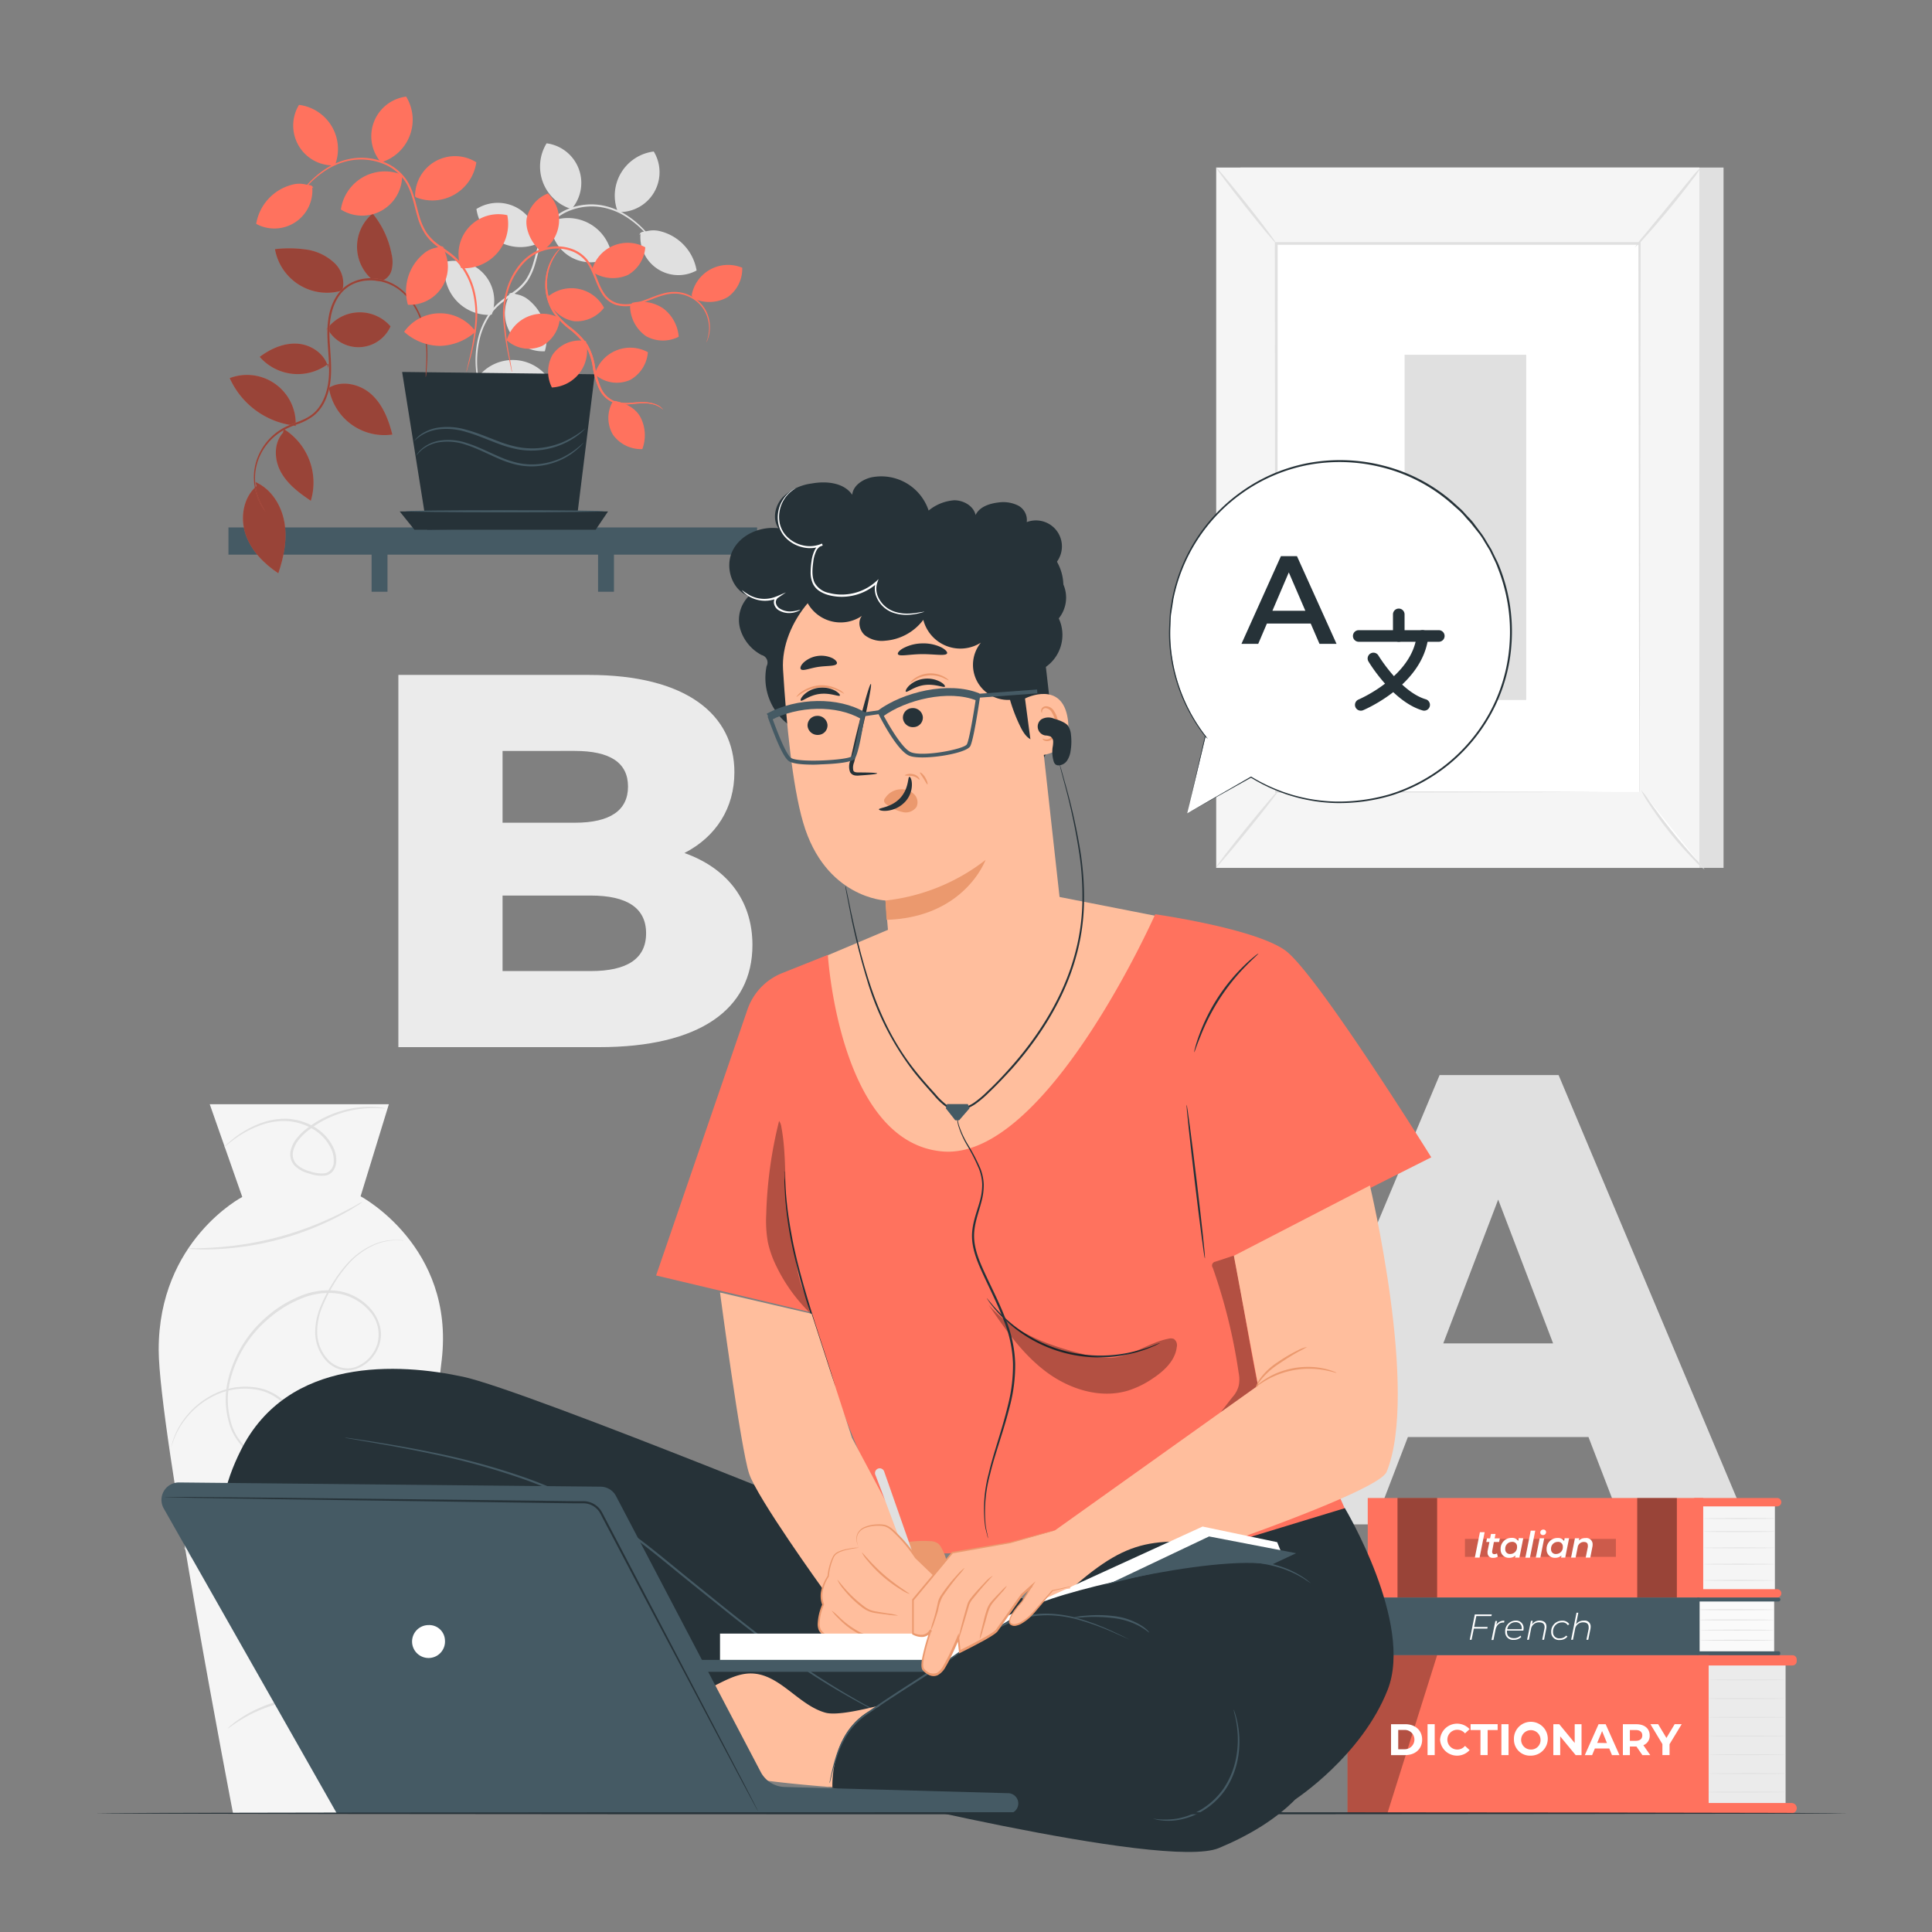 <svg xmlns="http://www.w3.org/2000/svg" viewBox="0 0 500 500"><rect x="0" y="0" width="500" height="500" fill="#808080" stroke="none"/><g id="freepik--background-complete--inject-7"><path d="M411.1,371.91H364.36l-8.68,22.59h-31.9l48.79-116.28h30.79L452.31,394.5H419.79Zm-9.16-24.25-14.21-37.21-14.21,37.21Z" style="fill:#e0e0e0"></path><path d="M194.73,244.57C194.73,261.22,181,271,155.1,271h-52V174.67h49.26c25.32,0,37.7,10.32,37.7,25.18,0,9.22-4.68,16.65-12.93,20.91C188,224.62,194.73,232.87,194.73,244.57Zm-64.67-50.23v18.58h18.71c9.08,0,13.76-3.16,13.76-9.36s-4.68-9.22-13.76-9.22Zm37.15,47.2c0-6.6-5-9.77-14.31-9.77H130.06v19.54H152.9C162.25,251.31,167.21,248.15,167.21,241.54Z" style="fill:#ebebeb"></path><path d="M60.33,469.39s-19.21-99.53-19.26-120C41,321.05,62.7,309.77,62.7,309.77l-8.42-24h46.36L93.32,309.6s24.41,12.94,21,42.33C108,406.88,97.81,469.39,97.81,469.39Z" style="fill:#f5f5f5"></path><path d="M104.55,321.05a2.26,2.26,0,0,1-.52,0,11.48,11.48,0,0,0-1.51-.07,14.67,14.67,0,0,0-5.63,1.23,19.92,19.92,0,0,0-7.22,5.52,34.44,34.44,0,0,0-3.32,4.67,40.39,40.39,0,0,0-2.91,5.73,17,17,0,0,0-1.35,6.83,10.64,10.64,0,0,0,2.74,6.84,7.5,7.5,0,0,0,3.28,2.05,6.43,6.43,0,0,0,4-.1,9.3,9.3,0,0,0,5.56-6,9,9,0,0,0-1.94-8.32,13.57,13.57,0,0,0-8-4.61A18.17,18.17,0,0,0,78.14,336a29.91,29.91,0,0,0-8.6,5.25A30.29,30.29,0,0,0,59.4,358a20.88,20.88,0,0,0,.19,9.38A13.89,13.89,0,0,0,64.16,375,7.94,7.94,0,0,0,68,376.72a5.88,5.88,0,0,0,4-.78,8.66,8.66,0,0,0,2.8-10.49,9.21,9.21,0,0,0-2.21-2.91,12.91,12.91,0,0,0-6.26-2.91,17.87,17.87,0,0,0-11.68,2,20.9,20.9,0,0,0-6.89,5.94,19.36,19.36,0,0,0-2.79,5.07c-.46,1.25-.62,1.94-.66,1.93a13.94,13.94,0,0,1,.53-2,18.83,18.83,0,0,1,2.71-5.19,21.15,21.15,0,0,1,6.92-6.11,18.32,18.32,0,0,1,12-2.16,13.48,13.48,0,0,1,6.51,3,9.81,9.81,0,0,1,2.35,3.07,8.82,8.82,0,0,1,.81,3.94,8.7,8.7,0,0,1-3.78,7.28,6.5,6.5,0,0,1-4.34.87,8.38,8.38,0,0,1-4.14-1.88,14.32,14.32,0,0,1-4.8-7.9,21.54,21.54,0,0,1-.22-9.66A31,31,0,0,1,69.1,340.69a30.54,30.54,0,0,1,8.81-5.36,18.74,18.74,0,0,1,9.93-1.18A14.24,14.24,0,0,1,96.17,339a11.16,11.16,0,0,1,2.16,4.24,8.44,8.44,0,0,1-.13,4.65,9.82,9.82,0,0,1-6,6.38,7.1,7.1,0,0,1-4.3.1,7.94,7.94,0,0,1-3.52-2.23A11.16,11.16,0,0,1,81.57,345a17.59,17.59,0,0,1,1.43-7,41.05,41.05,0,0,1,3-5.77,33.5,33.5,0,0,1,3.4-4.69,19.82,19.82,0,0,1,7.4-5.52,14.38,14.38,0,0,1,5.73-1.13A9,9,0,0,1,104.55,321.05Z" style="fill:#e0e0e0"></path><path d="M105.75,396.23a16.89,16.89,0,0,1-.43,5.07,21.69,21.69,0,0,1-2,5.61,21.23,21.23,0,0,1-4.86,6.25A20.12,20.12,0,0,1,90,417.62a20.72,20.72,0,0,1-11-.16,19.2,19.2,0,0,1-9.9-7,18.48,18.48,0,0,1-3.8-12.39A9.18,9.18,0,0,1,68,392a6.66,6.66,0,0,1,6.33-1.26,8,8,0,0,1,4.9,3.93,9,9,0,0,1,.64,6,11.1,11.1,0,0,1-2.66,5.08,12.7,12.7,0,0,1-4.44,3.06,18.55,18.55,0,0,1-9.51,1.2,22.56,22.56,0,0,1-7.56-2.32,22.2,22.2,0,0,1-4.91-3.4,16.53,16.53,0,0,1-3.28-3.88s.09.08.23.25l.6.76A23.88,23.88,0,0,0,51,404.07a22.94,22.94,0,0,0,12.36,5.46,18.34,18.34,0,0,0,9.23-1.24,12.22,12.22,0,0,0,4.23-3,10.56,10.56,0,0,0,2.49-4.82,8.43,8.43,0,0,0-.61-5.58,7.28,7.28,0,0,0-4.51-3.58,6,6,0,0,0-5.71,1.12,8.5,8.5,0,0,0-2.51,5.67,17.86,17.86,0,0,0,3.65,11.94,18.66,18.66,0,0,0,9.55,6.78,20.23,20.23,0,0,0,10.68.21,19.61,19.61,0,0,0,8.3-4.27,21.11,21.11,0,0,0,4.84-6.07,22.16,22.16,0,0,0,2.11-5.5,23.66,23.66,0,0,0,.58-3.7c0-.39,0-.71.06-1A1.27,1.27,0,0,1,105.75,396.23Z" style="fill:#e0e0e0"></path><path d="M97.11,443.14c-.06.13-2.07-1-5.58-2a26.88,26.88,0,0,0-2.9-.7c-1-.24-2.19-.35-3.38-.51a40.16,40.16,0,0,0-7.82,0,41.35,41.35,0,0,0-7.64,1.68c-1.13.42-2.22.78-3.19,1.25a29,29,0,0,0-2.67,1.31c-3.2,1.77-4.93,3.27-5,3.16a7.38,7.38,0,0,1,1.18-1.08,12.91,12.91,0,0,1,1.5-1.13,23.39,23.39,0,0,1,2.1-1.36,24.59,24.59,0,0,1,2.68-1.4,33.39,33.39,0,0,1,3.21-1.33,35.56,35.56,0,0,1,15.72-1.75c1.21.18,2.37.31,3.43.58a24,24,0,0,1,2.92.79,23,23,0,0,1,2.35.85,16,16,0,0,1,1.71.78A7.24,7.24,0,0,1,97.11,443.14Z" style="fill:#e0e0e0"></path><path d="M93.88,311a9.77,9.77,0,0,1-1.54,1.07c-1,.67-2.51,1.55-4.41,2.56a75.91,75.91,0,0,1-15.67,6.13,76.78,76.78,0,0,1-16.63,2.54c-2.16.08-3.9.07-5.1,0a9.7,9.7,0,0,1-1.87-.16,10.29,10.29,0,0,1,1.87-.09c1.2,0,2.93-.07,5.07-.21a84.16,84.16,0,0,0,32.11-8.62c1.92-1,3.46-1.76,4.5-2.36A10.1,10.1,0,0,1,93.88,311Z" style="fill:#e0e0e0"></path><path d="M99.71,286.87c0,.07-1.14-.1-3.19-.1a27.52,27.52,0,0,0-13.94,3.86,25.84,25.84,0,0,0-2.74,1.89,13.89,13.89,0,0,0-2.49,2.42,7.25,7.25,0,0,0-1.53,3.21,3.65,3.65,0,0,0,1.07,3.28,7.8,7.8,0,0,0,3.43,1.73,8.52,8.52,0,0,0,3.93.46,3,3,0,0,0,2.11-2.81,6.9,6.9,0,0,0-.78-3.73,11.76,11.76,0,0,0-5.17-5.2,15.12,15.12,0,0,0-6.49-1.76,18,18,0,0,0-5.85.87,26.84,26.84,0,0,0-7.64,4c-.82.61-1.44,1.11-1.86,1.46a4.41,4.41,0,0,1-.66.5,3.52,3.52,0,0,1,.57-.6c.39-.38,1-.91,1.79-1.57a25.71,25.71,0,0,1,7.65-4.26,18.21,18.21,0,0,1,6-1,15.35,15.35,0,0,1,6.77,1.77,12.41,12.41,0,0,1,5.47,5.45,7.59,7.59,0,0,1,.85,4.09,4.53,4.53,0,0,1-.73,2.09,3.2,3.2,0,0,1-1.88,1.29,9.05,9.05,0,0,1-4.27-.46,8.54,8.54,0,0,1-3.71-1.9,4.33,4.33,0,0,1-1.24-3.85,7.76,7.76,0,0,1,1.68-3.48,14,14,0,0,1,2.61-2.51,25.25,25.25,0,0,1,2.81-1.9,26.79,26.79,0,0,1,5.56-2.45,25.91,25.91,0,0,1,8.67-1.2,20.26,20.26,0,0,1,2.38.2A4.49,4.49,0,0,1,99.71,286.87Z" style="fill:#e0e0e0"></path><rect x="321.01" y="43.36" width="125.04" height="181.25" style="fill:#e0e0e0"></rect><rect x="314.75" y="43.36" width="125.04" height="181.25" style="fill:#f5f5f5"></rect><rect x="330.28" y="62.99" width="93.97" height="141.99" style="fill:#fff"></rect><path d="M424.25,205s0-.24,0-.69,0-1.14,0-2c0-1.79,0-4.4,0-7.79,0-6.81-.05-16.72-.08-29.25,0-25-.1-60.49-.16-102.24l.31.31-94,0h0l.34-.34c0,53.56-.05,103-.07,142l-.27-.27,68.4.15,18.9.07,5,0,1.71,0s-.55,0-1.65,0l-4.91,0-18.84.07-68.57.15H330V205c0-39,0-88.42-.07-142v-.34h.35l94,0h.32V63c-.07,41.83-.12,77.36-.16,102.45,0,12.49-.06,22.38-.08,29.17,0,3.37,0,6,0,7.73,0,.86,0,1.52,0,2S424.25,205,424.25,205Z" style="fill:#e0e0e0"></path><path d="M440.14,43.36a21.9,21.9,0,0,1-2.23,3.24c-1.45,1.94-3.51,4.58-5.87,7.44s-4.55,5.39-6.18,7.18A21.08,21.08,0,0,1,423.11,64a24.85,24.85,0,0,1,2.39-3.12l6-7.3,6-7.31A24.2,24.2,0,0,1,440.14,43.36Z" style="fill:#e0e0e0"></path><path d="M424.73,204.52A116.88,116.88,0,0,0,441.12,225" style="fill:#fff"></path><path d="M441.12,225a19.47,19.47,0,0,1-2.85-2.6,91.48,91.48,0,0,1-6.19-7,89.84,89.84,0,0,1-5.44-7.56,20.09,20.09,0,0,1-1.91-3.36,23.81,23.81,0,0,1,2.31,3.09c1.38,1.93,3.31,4.58,5.57,7.41s4.42,5.3,6,7.07A24.71,24.71,0,0,1,441.12,225Z" style="fill:#e0e0e0"></path><path d="M314.73,224.46l16.38-20.21" style="fill:#fff"></path><path d="M331.11,204.25c.14.12-3.41,4.74-7.93,10.32s-8.31,10-8.45,9.89,3.4-4.74,7.92-10.32S331,204.14,331.11,204.25Z" style="fill:#e0e0e0"></path><path d="M314.75,43.36c.14-.12,3.7,4.14,7.95,9.5s7.56,9.81,7.41,9.93-3.7-4.14-7.95-9.51S314.6,43.48,314.75,43.36Z" style="fill:#e0e0e0"></path><rect x="363.51" y="91.82" width="31.47" height="89.34" style="fill:#e0e0e0"></rect></g><g id="freepik--Books--inject-7"><rect x="440.13" y="389.17" width="19.21" height="22.84" style="fill:#f5f5f5"></rect><rect x="353.97" y="387.68" width="86.82" height="25.76" style="fill:#FF725E"></rect><path d="M459.92,389.85H438.47v-2.17h21.45a1.09,1.09,0,0,1,1.09,1.08h0A1.09,1.09,0,0,1,459.92,389.85Z" style="fill:#FF725E"></path><path d="M459.92,413.45H438.47v-2.17h21.45a1.08,1.08,0,0,1,1.09,1.08h0A1.09,1.09,0,0,1,459.92,413.45Z" style="fill:#FF725E"></path><g style="opacity:0.4"><rect x="423.71" y="387.68" width="10.26" height="25.76"></rect></g><g style="opacity:0.4"><rect x="361.67" y="387.68" width="10.26" height="25.76"></rect></g><path d="M459.34,393c0,.06-4.16.11-9.28.11s-9.29-.05-9.29-.11,4.16-.12,9.29-.12S459.34,392.88,459.34,393Z" style="fill:#e0e0e0"></path><path d="M459.34,396.37c0,.07-4.16.12-9.28.12s-9.29-.05-9.29-.12,4.16-.11,9.29-.11S459.34,396.31,459.34,396.37Z" style="fill:#e0e0e0"></path><path d="M459.34,400.59c0,.06-4.16.11-9.28.11s-9.29-.05-9.29-.11,4.16-.11,9.29-.11S459.34,400.53,459.34,400.59Z" style="fill:#e0e0e0"></path><path d="M459.34,404.81c0,.06-4.16.11-9.28.11s-9.29-.05-9.29-.11,4.16-.12,9.29-.12S459.34,404.74,459.34,404.81Z" style="fill:#e0e0e0"></path><path d="M459.34,409c0,.07-4.16.12-9.28.12s-9.29-.05-9.29-.12,4.16-.11,9.29-.11S459.34,409,459.34,409Z" style="fill:#e0e0e0"></path><g style="opacity:0.2"><rect x="379.13" y="398.27" width="39.06" height="4.64"></rect></g><rect x="439.64" y="413.95" width="19.51" height="13.92" style="fill:#fafafa"></rect><rect x="356.85" y="413.45" width="83.01" height="14.93" style="fill:#455a64"></rect><path d="M439.26,414.46h21a.51.51,0,0,0,.51-.51h0a.5.5,0,0,0-.51-.5h-21Z" style="fill:#455a64"></path><path d="M439.26,427.36h21.05a.42.42,0,0,1,.42.42V428a.42.42,0,0,1-.42.42H439.26a0,0,0,0,1,0,0v-1A0,0,0,0,1,439.26,427.36Z" style="fill:#455a64"></path><path d="M459.15,416.59c0,.07-4.32.12-9.65.12s-9.64,0-9.64-.12,4.32-.11,9.64-.11S459.15,416.53,459.15,416.59Z" style="fill:#e0e0e0"></path><path d="M459.15,419.23c0,.06-4.32.11-9.65.11s-9.64,0-9.64-.11,4.32-.12,9.64-.12S459.15,419.16,459.15,419.23Z" style="fill:#e0e0e0"></path><path d="M459.15,421.86c0,.06-4.32.11-9.65.11s-9.64-.05-9.64-.11,4.32-.11,9.64-.11S459.15,421.8,459.15,421.86Z" style="fill:#e0e0e0"></path><path d="M459.15,424.49c0,.07-4.32.12-9.65.12s-9.64-.05-9.64-.12,4.32-.11,9.64-.11S459.15,424.43,459.15,424.49Z" style="fill:#e0e0e0"></path><rect x="442.2" y="429.7" width="19.91" height="37.73" style="fill:#ebebeb"></rect><rect x="348.74" y="428.37" width="93.46" height="40.9" style="fill:#FF725E"></rect><path d="M463.66,469.28h-24v-2.66h24A1.33,1.33,0,0,1,465,468h0A1.33,1.33,0,0,1,463.66,469.28Z" style="fill:#FF725E"></path><path d="M439.64,428.37h24.25a1.1,1.1,0,0,1,1.1,1.1v.45a1.1,1.1,0,0,1-1.1,1.1H439.64a0,0,0,0,1,0,0v-2.65A0,0,0,0,1,439.64,428.37Z" style="fill:#FF725E"></path><path d="M462.11,434.76c0,.06-4.46.11-10,.11s-9.95-.05-9.95-.11,4.45-.12,9.95-.12S462.11,434.69,462.11,434.76Z" style="fill:#e0e0e0"></path><path d="M462.11,439.59c0,.07-4.46.12-10,.12s-9.95,0-9.95-.12,4.45-.11,9.95-.11S462.11,439.53,462.11,439.59Z" style="fill:#e0e0e0"></path><path d="M462.11,444.43c0,.07-4.46.12-10,.12s-9.95-.05-9.95-.12,4.45-.11,9.95-.11S462.11,444.37,462.11,444.43Z" style="fill:#e0e0e0"></path><path d="M462.11,449.27c0,.06-4.46.12-10,.12s-9.95-.06-9.95-.12,4.45-.11,9.95-.11S462.11,449.21,462.11,449.27Z" style="fill:#e0e0e0"></path><path d="M462.11,454.11c0,.06-4.46.11-10,.11s-9.95-.05-9.95-.11,4.45-.11,9.95-.11S462.11,454.05,462.11,454.11Z" style="fill:#e0e0e0"></path><path d="M462.11,459c0,.06-4.46.11-10,.11s-9.95-.05-9.95-.11,4.45-.12,9.95-.12S462.11,458.88,462.11,459Z" style="fill:#e0e0e0"></path><path d="M462.11,463.79c0,.06-4.46.11-10,.11s-9.95,0-9.95-.11,4.45-.12,9.95-.12S462.11,463.72,462.11,463.79Z" style="fill:#e0e0e0"></path><g style="opacity:0.3"><polygon points="371.93 428.37 359.06 469.28 348.74 469.28 348.74 428.37 371.93 428.37"></polygon></g><path d="M360,446.22h3.64c2.62,0,4.41,1.58,4.41,4s-1.79,4-4.41,4H360Zm3.55,6.48a2.48,2.48,0,1,0,0-5h-1.69v5Z" style="fill:#fff"></path><path d="M369.45,446.22h1.85v8h-1.85Z" style="fill:#fff"></path><path d="M372.69,450.22a4.41,4.41,0,0,1,7.64-2.72l-1.19,1.1a2.57,2.57,0,0,0-2-.94,2.56,2.56,0,0,0,0,5.12,2.55,2.55,0,0,0,2-.95l1.19,1.1a4.4,4.4,0,0,1-7.64-2.71Z" style="fill:#fff"></path><path d="M383.15,447.73h-2.56v-1.51h7v1.51H385v6.49h-1.86Z" style="fill:#fff"></path><path d="M388.56,446.22h1.85v8h-1.85Z" style="fill:#fff"></path><path d="M391.81,450.22a4.38,4.38,0,1,1,4.38,4.14A4.14,4.14,0,0,1,391.81,450.22Zm6.88,0a2.51,2.51,0,1,0-2.5,2.56A2.44,2.44,0,0,0,398.69,450.22Z" style="fill:#fff"></path><path d="M409.3,446.22v8h-1.52l-4-4.85v4.85H402v-8h1.53l4,4.86v-4.86Z" style="fill:#fff"></path><path d="M416.47,452.51h-3.72l-.71,1.71h-1.89l3.56-8h1.83l3.58,8h-1.94Zm-.59-1.41L414.62,448l-1.27,3.06Z" style="fill:#fff"></path><path d="M425.05,454.22,423.51,452h-1.7v2.23H420v-8h3.47c2.14,0,3.47,1.11,3.47,2.91a2.58,2.58,0,0,1-1.64,2.52l1.79,2.57Zm-1.73-6.49h-1.51v2.79h1.51c1.13,0,1.7-.53,1.7-1.39S424.45,447.73,423.32,447.73Z" style="fill:#fff"></path><path d="M432.08,451.39v2.83h-1.85v-2.85l-3.1-5.15h2l2.14,3.56,2.13-3.56h1.82Z" style="fill:#fff"></path><path d="M382.07,418.24l-.56,2.81H385l-.08.43h-3.49l-.59,2.9h-.47l1.31-6.57h4.39l-.09.43Z" style="fill:#fff"></path><path d="M389.34,419.44l-.08.46h-.15c-1.11,0-1.84.67-2.1,2l-.51,2.52H386l1-4.9h.46l-.21,1A2.25,2.25,0,0,1,389.34,419.44Z" style="fill:#fff"></path><path d="M390,422c0,.11,0,.21,0,.31,0,1.06.62,1.65,1.81,1.65a2.26,2.26,0,0,0,1.68-.65l.22.33a2.65,2.65,0,0,1-1.94.75,2,2,0,0,1-2.23-2.06,2.74,2.74,0,0,1,2.68-2.92,1.91,1.91,0,0,1,2.08,2.05,3,3,0,0,1-.06.54Zm.06-.36h3.77a2.09,2.09,0,0,0,0-.25,1.5,1.5,0,0,0-1.65-1.57A2.15,2.15,0,0,0,390.06,421.67Z" style="fill:#fff"></path><path d="M400.22,421a2.62,2.62,0,0,1-.06.54l-.56,2.83h-.47l.56-2.83a2,2,0,0,0,.05-.47c0-.76-.46-1.21-1.38-1.21a2.06,2.06,0,0,0-2.15,1.84l-.53,2.67h-.47l1-4.9h.46l-.19.93a2.38,2.38,0,0,1,2-1C399.61,419.44,400.22,420,400.22,421Z" style="fill:#fff"></path><path d="M401.45,422.38a2.79,2.79,0,0,1,2.82-2.94,2,2,0,0,1,1.86.92l-.39.24a1.6,1.6,0,0,0-1.5-.73,2.33,2.33,0,0,0-2.32,2.48A1.56,1.56,0,0,0,403.7,424a2.07,2.07,0,0,0,1.62-.71l.33.26a2.49,2.49,0,0,1-2,.88A2,2,0,0,1,401.45,422.38Z" style="fill:#fff"></path><path d="M411.66,421a3.5,3.5,0,0,1-.05.54l-.57,2.83h-.47l.57-2.83a2.63,2.63,0,0,0,0-.47c0-.76-.46-1.21-1.38-1.21a2.07,2.07,0,0,0-2.15,1.84l-.53,2.67h-.47l1.39-7h.47l-.59,3a2.35,2.35,0,0,1,2-.95A1.51,1.51,0,0,1,411.66,421Z" style="fill:#fff"></path><path d="M383,396.54h1.22l-1.31,6.57h-1.22Z" style="fill:#fff"></path><path d="M386.17,401.43a1.65,1.65,0,0,0,0,.21.52.52,0,0,0,.59.57,1.22,1.22,0,0,0,.66-.2l.21.86a2.25,2.25,0,0,1-1.21.3,1.29,1.29,0,0,1-1.44-1.34,1.84,1.84,0,0,1,0-.39l.48-2.37h-.82l.19-.94h.81l.23-1.14h1.17l-.23,1.14h1.35l-.19.94h-1.35Z" style="fill:#fff"></path><path d="M394.22,398.1l-1,5h-1.12l.1-.52a2.35,2.35,0,0,1-1.63.58,2.1,2.1,0,0,1-2.21-2.2A2.8,2.8,0,0,1,391.2,398a1.88,1.88,0,0,1,1.71.8l.14-.74Zm-1.61,2.19a1.18,1.18,0,0,0-1.33-1.25,1.73,1.73,0,0,0-1.72,1.87,1.18,1.18,0,0,0,1.32,1.26A1.75,1.75,0,0,0,392.61,400.29Z" style="fill:#fff"></path><path d="M396.15,396.14h1.17l-1.38,7h-1.18Z" style="fill:#fff"></path><path d="M398.47,398.1h1.17l-1,5h-1.18Zm.15-1.49a.75.75,0,0,1,.8-.75.65.65,0,0,1,.7.63.75.75,0,0,1-.8.78A.66.66,0,0,1,398.62,396.61Z" style="fill:#fff"></path><path d="M406.08,398.1l-1,5H404l.1-.52a2.37,2.37,0,0,1-1.63.58,2.1,2.1,0,0,1-2.21-2.2,2.8,2.8,0,0,1,2.83-2.93,1.86,1.86,0,0,1,1.7.8l.14-.74Zm-1.62,2.19a1.18,1.18,0,0,0-1.32-1.25,1.74,1.74,0,0,0-1.73,1.87,1.19,1.19,0,0,0,1.33,1.26A1.74,1.74,0,0,0,404.46,400.29Z" style="fill:#fff"></path><path d="M412.17,399.73a3.29,3.29,0,0,1-.06.6l-.55,2.78h-1.18l.55-2.75a2.77,2.77,0,0,0,0-.39c0-.58-.31-.91-1-.91a1.59,1.59,0,0,0-1.64,1.45l-.53,2.6h-1.17l1-5h1.12l-.11.55a2.54,2.54,0,0,1,1.73-.61A1.61,1.61,0,0,1,412.17,399.73Z" style="fill:#fff"></path></g><g id="freepik--Plant--inject-7"><rect x="59.12" y="136.5" width="136.82" height="7.04" style="fill:#455a64"></rect><path d="M170.74,65.23s0-.08-.1-.22l-.33-.61c-.3-.53-.77-1.3-1.44-2.25a24.2,24.2,0,0,0-7.13-6.74,17.54,17.54,0,0,0-6.4-2.35,15.87,15.87,0,0,0-7.78.81,12.65,12.65,0,0,0-6.65,5.45c-1.53,2.67-2,5.8-2.91,8.79a16.08,16.08,0,0,1-1.86,4.2A12.79,12.79,0,0,1,133,75.42c-1.19.88-2.43,1.67-3.56,2.59a15.33,15.33,0,0,0-2.9,3.14,19.36,19.36,0,0,0-3,7.24,25.89,25.89,0,0,0-.4,6.8,52.16,52.16,0,0,0,1.74,9.68c.3,1.12.55,2,.72,2.57a5.11,5.11,0,0,0,.29.89,6.07,6.07,0,0,0-.19-.91c-.15-.64-.35-1.51-.61-2.6a55.41,55.41,0,0,1-1.56-9.65,25.12,25.12,0,0,1,.45-6.69,19,19,0,0,1,2.93-7,15.4,15.4,0,0,1,2.81-3c1.1-.89,2.34-1.67,3.55-2.56a13.14,13.14,0,0,0,3.29-3.24,16.12,16.12,0,0,0,1.93-4.34c.91-3,1.4-6.13,2.86-8.69a12.15,12.15,0,0,1,6.37-5.24,15.49,15.49,0,0,1,7.54-.84,17.18,17.18,0,0,1,6.26,2.24,24.7,24.7,0,0,1,7.16,6.53c.69.93,1.19,1.68,1.52,2.19A6.44,6.44,0,0,0,170.74,65.23Z" style="fill:#e0e0e0"></path><path d="M131.58,76.21c.83-.76,1.23-.23,2.34,0a6.83,6.83,0,0,1,3,1.5A12.62,12.62,0,0,1,141,90.91a9.84,9.84,0,0,1-9-14.78" style="fill:#e0e0e0"></path><path d="M165.46,60.79c.41-1,1-.73,2.09-1a7,7,0,0,1,3.34.06A12.63,12.63,0,0,1,180.28,70a9.84,9.84,0,0,1-14.52-9.46" style="fill:#e0e0e0"></path><path d="M124.12,97.08A11.36,11.36,0,0,1,142,98a14.05,14.05,0,0,1-9.26,3.65,14.36,14.36,0,0,1-9.33-3.77" style="fill:#e0e0e0"></path><path d="M126.9,81.5a11.5,11.5,0,0,1-11.62-13.74,10.33,10.33,0,0,1,12,13.62" style="fill:#e0e0e0"></path><path d="M138.82,63.18a11.5,11.5,0,0,1-15.52-9.09,10.33,10.33,0,0,1,15.85,8.85" style="fill:#e0e0e0"></path><path d="M142.82,57.2a11.5,11.5,0,0,1,15.53,9.09,10.34,10.34,0,0,1-15.85-8.86" style="fill:#e0e0e0"></path><path d="M147.59,54a11.5,11.5,0,0,1-6.13-16.91A10.33,10.33,0,0,1,148,54" style="fill:#e0e0e0"></path><path d="M159.79,54.56a11.52,11.52,0,0,1,9.4-15.35A10.32,10.32,0,0,1,160,54.88" style="fill:#e0e0e0"></path><polyline points="110.58 137.09 104.07 96.26 153.92 96.86 149 136.55" style="fill:#263238"></polyline><path d="M132.09,88.8a8.5,8.5,0,0,0,8.27.7,9,9,0,0,0,4.53-7.15,9.58,9.58,0,0,0-13.76,5.72" style="fill:#FF725E"></path><path d="M154.87,97.59a8.49,8.49,0,0,0,8.28.7,9,9,0,0,0,4.52-7.15,9.57,9.57,0,0,0-13.75,5.72" style="fill:#FF725E"></path><path d="M142.08,78a8.5,8.5,0,0,0,6.53,5.13,8.94,8.94,0,0,0,7.71-3.48,9.55,9.55,0,0,0-14.63-2.78" style="fill:#FF725E"></path><path d="M150.4,88.13A8.51,8.51,0,0,0,143,91.81a9,9,0,0,0-.17,8.47,9.57,9.57,0,0,0,8.8-12" style="fill:#FF725E"></path><path d="M158.43,104.2a8.5,8.5,0,0,0,.2,8.3,8.94,8.94,0,0,0,7.6,3.73,10.17,10.17,0,0,0-.48-8.26c-1.31-2.38-3.67-3.56-6.62-4.23" style="fill:#FF725E"></path><path d="M171.68,106.09a5.89,5.89,0,0,0-2-1.25,8.66,8.66,0,0,0-2.71-.48,34.4,34.4,0,0,0-3.68.22,10.69,10.69,0,0,1-4.52-.39,6.93,6.93,0,0,1-3.74-3.61,20.64,20.64,0,0,1-1.61-5.52,16.1,16.1,0,0,0-1.92-5.66,20.4,20.4,0,0,0-4.22-4.28,20.51,20.51,0,0,1-4-4.09,13.51,13.51,0,0,1-2-9.39,13,13,0,0,1,2.45-6,9.93,9.93,0,0,1,1.19-1.31c.3-.28.46-.42.47-.4a2.46,2.46,0,0,1-.39.47,12.3,12.3,0,0,0-1.1,1.37,13.67,13.67,0,0,0-.2,15,20.06,20.06,0,0,0,4,4,20.56,20.56,0,0,1,4.33,4.4A16.33,16.33,0,0,1,154,95a20.25,20.25,0,0,0,1.53,5.39,6.51,6.51,0,0,0,3.45,3.42,10.63,10.63,0,0,0,4.35.43,30.64,30.64,0,0,1,3.72-.14,8.41,8.41,0,0,1,2.76.58,4.44,4.44,0,0,1,1.5,1,2,2,0,0,1,.31.35A.52.52,0,0,1,171.68,106.09Z" style="fill:#FF725E"></path><path d="M171.68,106.09a5.89,5.89,0,0,0-2-1.25,8.66,8.66,0,0,0-2.71-.48,34.4,34.4,0,0,0-3.68.22,10.69,10.69,0,0,1-4.52-.39,6.93,6.93,0,0,1-3.74-3.61,20.64,20.64,0,0,1-1.61-5.52,16.1,16.1,0,0,0-1.92-5.66,20.4,20.4,0,0,0-4.22-4.28,20.51,20.51,0,0,1-4-4.09,13.51,13.51,0,0,1-2-9.39,13,13,0,0,1,2.45-6,9.93,9.93,0,0,1,1.19-1.31c.3-.28.46-.42.47-.4a2.46,2.46,0,0,1-.39.47,12.3,12.3,0,0,0-1.1,1.37,13.67,13.67,0,0,0-.2,15,20.06,20.06,0,0,0,4,4,20.56,20.56,0,0,1,4.33,4.4A16.33,16.33,0,0,1,154,95a20.25,20.25,0,0,0,1.53,5.39,6.51,6.51,0,0,0,3.45,3.42,10.63,10.63,0,0,0,4.35.43,30.64,30.64,0,0,1,3.72-.14,8.41,8.41,0,0,1,2.76.58,4.44,4.44,0,0,1,1.5,1,2,2,0,0,1,.31.35A.52.52,0,0,1,171.68,106.09Z" style="fill:#FF725E"></path><path d="M76.52,110.27A12.61,12.61,0,0,0,59.45,97.85a21,21,0,0,0,16.62,12.27" style="fill:#FF725E"></path><path d="M73.23,112c-2.44,2.68-2.28,7-.54,10.16s4.75,5.43,7.75,7.44a16.35,16.35,0,0,0-7-18.57" style="fill:#FF725E"></path><path d="M85,99.46a14.54,14.54,0,0,0,16.54,13c-1-3.91-2.52-7.86-5.55-10.52s-7.8-3.65-11.15-1.41" style="fill:#FF725E"></path><path d="M85,95.46c-.61-3.56-4.13-6.15-7.73-6.49s-7.17,1.21-10.06,3.39A13.08,13.08,0,0,0,85,94.12" style="fill:#FF725E"></path><path d="M66.39,125.8c-3.42,2.92-4.28,8.13-2.86,12.4s4.76,7.67,8.5,10.17c1.44-4.23,2.34-8.77,1.58-13.18s-3.41-8.66-7.51-10.45" style="fill:#FF725E"></path><path d="M84.4,85.46a10.52,10.52,0,0,1,16.67-1,9.09,9.09,0,0,1-16.41.42" style="fill:#FF725E"></path><path d="M88.6,75.17A13.67,13.67,0,0,1,71.16,64.48a31.55,31.55,0,0,1,8.24.12,13.37,13.37,0,0,1,7.29,3.59,7.24,7.24,0,0,1,1.91,7" style="fill:#FF725E"></path><path d="M96.51,72.51a11.17,11.17,0,0,1-.07-17.25,23.4,23.4,0,0,1,4.88,10.42,8.77,8.77,0,0,1,0,4.32,4,4,0,0,1-3,2.82" style="fill:#FF725E"></path><g style="opacity:0.4"><path d="M76.52,110.27A12.61,12.61,0,0,0,59.45,97.85a21,21,0,0,0,16.62,12.27"></path></g><g style="opacity:0.4"><path d="M73.23,112c-2.44,2.68-2.28,7-.54,10.16s4.75,5.43,7.75,7.44a16.35,16.35,0,0,0-7-18.57"></path></g><g style="opacity:0.4"><path d="M85,99.46a14.54,14.54,0,0,0,16.54,13c-1-3.91-2.52-7.86-5.55-10.52s-7.8-3.65-11.15-1.41"></path></g><g style="opacity:0.4"><path d="M85,95.46c-.61-3.56-4.13-6.15-7.73-6.49s-7.17,1.21-10.06,3.39A13.08,13.08,0,0,0,85,94.12"></path></g><g style="opacity:0.4"><path d="M66.39,125.8c-3.42,2.92-4.28,8.13-2.86,12.4s4.76,7.67,8.5,10.17c1.44-4.23,2.34-8.77,1.58-13.18s-3.41-8.66-7.51-10.45"></path></g><g style="opacity:0.4"><path d="M84.4,85.46a10.52,10.52,0,0,1,16.67-1,9.09,9.09,0,0,1-16.41.42"></path></g><g style="opacity:0.4"><path d="M88.6,75.17A13.67,13.67,0,0,1,71.16,64.48a31.55,31.55,0,0,1,8.24.12,13.37,13.37,0,0,1,7.29,3.59,7.24,7.24,0,0,1,1.91,7"></path></g><g style="opacity:0.4"><path d="M96.51,72.51a11.17,11.17,0,0,1-.07-17.25,23.4,23.4,0,0,1,4.88,10.42,8.77,8.77,0,0,1,0,4.32,4,4,0,0,1-3,2.82"></path></g><path d="M110.18,97.57a1,1,0,0,1,0-.28c0-.21,0-.48,0-.82,0-.72.11-1.78.14-3.15A28.25,28.25,0,0,0,108.52,82,17.27,17.27,0,0,0,104,75.58a12.16,12.16,0,0,0-8.29-3A10.32,10.32,0,0,0,91,73.7a9.36,9.36,0,0,0-3.62,3.45c-1.8,3-2.25,6.73-2.09,10.42s.66,7.38.24,11a16.82,16.82,0,0,1-1.36,5.08,10.54,10.54,0,0,1-3.07,4,15.45,15.45,0,0,1-4.27,2.19,21.75,21.75,0,0,0-4,1.83,14.48,14.48,0,0,0-5.29,5.76A14,14,0,0,0,66,123.7a15.09,15.09,0,0,0,.8,4.87,18.64,18.64,0,0,0,1.89,3.79,1.19,1.19,0,0,1-.18-.22,6.1,6.1,0,0,1-.48-.67,13,13,0,0,1-1.43-2.83,14.93,14.93,0,0,1-.9-4.94,14.15,14.15,0,0,1,1.49-6.48,14.86,14.86,0,0,1,5.39-6c2.46-1.65,5.72-2.05,8.22-4s3.83-5.33,4.22-8.77-.13-7.12-.27-10.88S85,80,86.93,76.88a9.71,9.71,0,0,1,3.82-3.63A10.94,10.94,0,0,1,95.66,72a12.62,12.62,0,0,1,8.59,3.21,17.71,17.71,0,0,1,4.62,6.6,23.61,23.61,0,0,1,1.57,6.47,35.6,35.6,0,0,1,.14,5c-.06,1.38-.16,2.44-.24,3.16,0,.33-.08.6-.1.82A1,1,0,0,1,110.18,97.57Z" style="fill:#FF725E"></path><g style="opacity:0.4"><path d="M110.18,97.57a1,1,0,0,1,0-.28c0-.21,0-.48,0-.82,0-.72.11-1.78.14-3.15A28.25,28.25,0,0,0,108.52,82,17.27,17.27,0,0,0,104,75.58a12.16,12.16,0,0,0-8.29-3A10.32,10.32,0,0,0,91,73.7a9.36,9.36,0,0,0-3.62,3.45c-1.8,3-2.25,6.73-2.09,10.42s.66,7.38.24,11a16.82,16.82,0,0,1-1.36,5.08,10.54,10.54,0,0,1-3.07,4,15.45,15.45,0,0,1-4.27,2.19,21.75,21.75,0,0,0-4,1.83,14.48,14.48,0,0,0-5.29,5.76A14,14,0,0,0,66,123.7a15.09,15.09,0,0,0,.8,4.87,18.64,18.64,0,0,0,1.89,3.79,1.19,1.19,0,0,1-.18-.22,6.1,6.1,0,0,1-.48-.67,13,13,0,0,1-1.43-2.83,14.93,14.93,0,0,1-.9-4.94,14.15,14.15,0,0,1,1.49-6.48,14.86,14.86,0,0,1,5.39-6c2.46-1.65,5.72-2.05,8.22-4s3.83-5.33,4.22-8.77-.13-7.12-.27-10.88S85,80,86.93,76.88a9.71,9.71,0,0,1,3.82-3.63A10.94,10.94,0,0,1,95.66,72a12.62,12.62,0,0,1,8.59,3.21,17.71,17.71,0,0,1,4.62,6.6,23.61,23.61,0,0,1,1.57,6.47,35.6,35.6,0,0,1,.14,5c-.06,1.38-.16,2.44-.24,3.16,0,.33-.08.6-.1.82A1,1,0,0,1,110.18,97.57Z"></path></g><path d="M182.76,88.66a10.53,10.53,0,0,0,.75-3.65,9.2,9.2,0,0,0-1-4.22,8.81,8.81,0,0,0-4.07-3.92,9.08,9.08,0,0,0-3.2-.87,10.36,10.36,0,0,0-3.58.42c-2.45.65-4.86,2-7.75,2.61a9.25,9.25,0,0,1-4.49-.11A6.7,6.7,0,0,1,155.79,76c-1.74-2.7-2.24-6.08-4.34-8.57a8.52,8.52,0,0,0-3.94-2.58,11.09,11.09,0,0,0-4.6-.46,11.77,11.77,0,0,0-7.65,4,18.13,18.13,0,0,0-3.8,7,21.16,21.16,0,0,0-.84,7,76.44,76.44,0,0,0,1.29,10.18c.2,1.16.36,2.08.47,2.76.05.29.08.53.11.72a.94.94,0,0,1,0,.25,1,1,0,0,1-.07-.24c-.05-.19-.1-.42-.16-.71-.14-.67-.34-1.59-.58-2.74a71.05,71.05,0,0,1-1.47-10.21,21.62,21.62,0,0,1,.8-7.1A18.52,18.52,0,0,1,134.89,68a13.54,13.54,0,0,1,3.5-2.79,11.61,11.61,0,0,1,4.47-1.38,11.49,11.49,0,0,1,4.82.48,9.08,9.08,0,0,1,4.18,2.74c2.23,2.66,2.7,6.07,4.37,8.64a6.29,6.29,0,0,0,3.37,2.72,8.7,8.7,0,0,0,4.24.11c2.79-.53,5.22-1.9,7.73-2.55a10.66,10.66,0,0,1,3.73-.4,9.29,9.29,0,0,1,3.34.93,9.12,9.12,0,0,1,4.17,4.14,9.26,9.26,0,0,1,.91,4.36,8.7,8.7,0,0,1-.54,2.76A4,4,0,0,1,182.76,88.66Z" style="fill:#FF725E"></path><path d="M153.61,70.57a9.66,9.66,0,0,0,8.89.59A9,9,0,0,0,167,64a9.58,9.58,0,0,0-13.76,5.72" style="fill:#FF725E"></path><path d="M163.06,79.15A9.66,9.66,0,0,0,167.19,87a9,9,0,0,0,8.46.15,10.18,10.18,0,0,0-3.94-7.28,10.07,10.07,0,0,0-8.11-1.49" style="fill:#FF725E"></path><path d="M179.45,77.25a9.71,9.71,0,0,0,8.9-.37,9,9,0,0,0,3.74-7.59A9.57,9.57,0,0,0,179,76.44" style="fill:#FF725E"></path><path d="M139.84,64.9c-2.39-2.06-4-5.68-3.53-8.39a9,9,0,0,1,5.49-6.44,9.56,9.56,0,0,1-1.4,14.83" style="fill:#FF725E"></path><path d="M75.83,53.16s0-.08.1-.22l.33-.61c.3-.53.77-1.3,1.44-2.25a24.2,24.2,0,0,1,7.13-6.74A17.54,17.54,0,0,1,91.23,41,15.86,15.86,0,0,1,99,41.8a12.65,12.65,0,0,1,6.65,5.45c1.53,2.67,2,5.8,2.92,8.79a15.88,15.88,0,0,0,1.85,4.2,12.79,12.79,0,0,0,3.16,3.11c1.19.88,2.44,1.67,3.56,2.59a15.33,15.33,0,0,1,2.9,3.14,19.19,19.19,0,0,1,3,7.24,25.45,25.45,0,0,1,.4,6.8,52.16,52.16,0,0,1-1.74,9.68c-.3,1.12-.55,2-.72,2.57a5.56,5.56,0,0,1-.29.89,6.07,6.07,0,0,1,.19-.91c.15-.64.35-1.51.61-2.6A56.4,56.4,0,0,0,123,83.1a25.57,25.57,0,0,0-.46-6.69,19,19,0,0,0-2.93-7,14.84,14.84,0,0,0-2.81-3c-1.1-.89-2.34-1.67-3.55-2.56A13.14,13.14,0,0,1,110,60.54a16.26,16.26,0,0,1-1.93-4.34c-.91-3.05-1.4-6.13-2.86-8.69a12.1,12.1,0,0,0-6.37-5.24,15.35,15.35,0,0,0-7.53-.84A17.17,17.17,0,0,0,85,43.67a24.83,24.83,0,0,0-7.16,6.53c-.69.93-1.19,1.68-1.52,2.19A6.44,6.44,0,0,1,75.83,53.16Z" style="fill:#FF725E"></path><path d="M115,64.14c-.83-.77-1.23-.23-2.34,0a6.92,6.92,0,0,0-3,1.49,12.64,12.64,0,0,0-4.09,13.24,9.84,9.84,0,0,0,9-14.79" style="fill:#FF725E"></path><path d="M81.12,48.72c-.42-1-1-.74-2.1-1a7,7,0,0,0-3.34.06A12.6,12.6,0,0,0,66.3,57.94a9.84,9.84,0,0,0,14.51-9.46" style="fill:#FF725E"></path><path d="M122.45,85a11.36,11.36,0,0,0-17.86.87,14.07,14.07,0,0,0,9.26,3.65,14.36,14.36,0,0,0,9.33-3.77" style="fill:#FF725E"></path><path d="M119.67,69.43a11.5,11.5,0,0,0,11.62-13.74,10.33,10.33,0,0,0-12,13.62" style="fill:#FF725E"></path><path d="M107.75,51.11A11.5,11.5,0,0,0,123.27,42a10.34,10.34,0,0,0-15.85,8.86" style="fill:#FF725E"></path><path d="M103.75,45.12a11.52,11.52,0,0,0-15.53,9.1,10.34,10.34,0,0,0,15.85-8.86" style="fill:#FF725E"></path><path d="M99,41.9A11.51,11.51,0,0,0,105.11,25a10.34,10.34,0,0,0-6.52,17" style="fill:#FF725E"></path><path d="M86.78,42.49a11.52,11.52,0,0,0-9.4-15.35,10.32,10.32,0,0,0,9.17,15.67" style="fill:#FF725E"></path><polygon points="103.44 132.36 107.25 137.09 154.16 137.09 157.36 132.36 103.44 132.36" style="fill:#263238"></polygon><path d="M156.33,132.31c0,.15-11.53.27-25.75.27s-25.74-.12-25.74-.27,11.52-.27,25.74-.27S156.33,132.16,156.33,132.31Z" style="fill:#455a64"></path><path d="M151.06,114.5a1.82,1.82,0,0,1-.3.39,10.88,10.88,0,0,1-.95,1,17.54,17.54,0,0,1-4.19,2.91,18.5,18.5,0,0,1-7.32,1.88,17.75,17.75,0,0,1-4.48-.38,25.74,25.74,0,0,1-4.57-1.51c-3-1.29-5.77-2.76-8.45-3.61a14.53,14.53,0,0,0-7.3-.7,9.4,9.4,0,0,0-4.48,2.08,15.72,15.72,0,0,0-1.27,1.33s.06-.16.23-.43a7.25,7.25,0,0,1,.9-1.06,9.31,9.31,0,0,1,4.54-2.3,14.61,14.61,0,0,1,7.53.61c2.74.84,5.52,2.31,8.51,3.58a26.34,26.34,0,0,0,4.47,1.49,17.2,17.2,0,0,0,4.35.4,18.53,18.53,0,0,0,7.17-1.73A22.24,22.24,0,0,0,151.06,114.5Z" style="fill:#455a64"></path><path d="M151.52,110.84s-.1.14-.32.36a11,11,0,0,1-1,.94,19.1,19.1,0,0,1-4.34,2.69,20.21,20.21,0,0,1-7.37,1.76,19.76,19.76,0,0,1-4.49-.3,29.09,29.09,0,0,1-4.64-1.31c-3.1-1.12-5.94-2.42-8.66-3.17a17.12,17.12,0,0,0-7.36-.67,11,11,0,0,0-4.64,1.77c-1,.69-1.4,1.21-1.44,1.17s.09-.14.29-.39a8,8,0,0,1,1-1,10.81,10.81,0,0,1,4.7-2,17.08,17.08,0,0,1,7.56.57c2.77.74,5.64,2,8.7,3.14a29.73,29.73,0,0,0,4.55,1.3,20.05,20.05,0,0,0,4.38.33,20.73,20.73,0,0,0,7.24-1.62A25.83,25.83,0,0,0,151.52,110.84Z" style="fill:#455a64"></path><rect x="96.17" y="141.69" width="4.11" height="11.45" style="fill:#455a64"></rect><rect x="154.78" y="141.69" width="4.11" height="11.45" style="fill:#455a64"></rect></g><g id="freepik--Character--inject-7"><polyline points="211.45 248.39 229.75 240.66 273.5 232 320.71 241.27 258.34 308.29 228.77 309.98 206.36 265.45 211.45 248.39" style="fill:#ffbe9d"></polyline><path d="M370.41,299.51s-29.81-47.87-37.84-53.58-33.6-9.32-33.6-9.32S270.81,300.2,244,298s-29.75-50.88-29.75-50.88l-11.81,4.71a15.63,15.63,0,0,0-9,9.44L169.8,330.09,210,339.65c7.06,26.3,17,49.18,29.48,69l1.28-6.57,83.53-1.29,24.19-9.36-29.13-66.2Z" style="fill:#FF725E"></path><path d="M216.11,358.58a2.19,2.19,0,0,1-.24-.54c-.14-.41-.33-.93-.56-1.57-.5-1.43-1.19-3.4-2-5.8-1.68-4.9-4-11.68-6.15-19.31-1-3.83-1.9-7.51-2.55-10.88s-1.05-6.45-1.27-9c-.15-1.29-.18-2.46-.24-3.49S203,306,203,305.3v-1.67a2.39,2.39,0,0,1,0-.58,2.45,2.45,0,0,1,.07.58c0,.44,0,1,.09,1.67s.07,1.6.17,2.63.15,2.19.32,3.48c.26,2.57.74,5.62,1.37,9s1.53,7,2.58,10.83c2.11,7.61,4.41,14.4,6,19.34.8,2.46,1.44,4.46,1.86,5.85.19.65.35,1.18.47,1.6A2.88,2.88,0,0,1,216.11,358.58Z" style="fill:#263238"></path><path d="M300.2,347.56a2,2,0,0,1-.44.25c-.3.15-.74.39-1.33.63a32.58,32.58,0,0,1-5.12,1.74,35.43,35.43,0,0,1-33.2-8.61,32.62,32.62,0,0,1-3.62-4c-.4-.5-.66-.92-.86-1.2a1.7,1.7,0,0,1-.26-.44s.46.54,1.27,1.51a39.49,39.49,0,0,0,3.72,3.87,36.22,36.22,0,0,0,32.87,8.52,37.59,37.59,0,0,0,5.12-1.56A18.7,18.7,0,0,1,300.2,347.56Z" style="fill:#263238"></path><path d="M309.06,272.32a6.22,6.22,0,0,1,.25-1.19c.19-.76.52-1.85,1-3.17a48.64,48.64,0,0,1,4.88-9.81,47.9,47.9,0,0,1,7-8.46,33.14,33.14,0,0,1,2.49-2.2,5.44,5.44,0,0,1,1-.72c.06.07-1.26,1.19-3.21,3.18a54.18,54.18,0,0,0-11.75,18.14C309.63,270.68,309.15,272.35,309.06,272.32Z" style="fill:#263238"></path><path d="M311.82,325.67c-.14,0-1.31-8.88-2.62-19.87s-2.25-19.92-2.11-19.93,1.32,8.88,2.63,19.87S312,325.66,311.82,325.67Z" style="fill:#263238"></path><g style="opacity:0.3"><path d="M255.9,337.78c4.27,6.27,8.7,12.61,14.76,17.18s14.11,7.13,21.36,4.9a24.31,24.31,0,0,0,6.45-3.21c2.87-1.92,5.66-4.55,6.07-8a2,2,0,0,0-.73-2.12,2.21,2.21,0,0,0-1.42-.07c-5.1,1-9.55,4.57-14.74,4.95a24.85,24.85,0,0,1-7.87-1.11c-9-2.27-17.72-5.61-23.88-12.55"></path></g><g style="opacity:0.3"><path d="M315.88,365.51c1.3-1.57,2.18-2.86,3.4-4.31a6.85,6.85,0,0,0,1.29-2.57,7.93,7.93,0,0,0,0-3.29,144.06,144.06,0,0,0-6.7-27.23,1,1,0,0,1,.63-1.58c1.52-.47,3.3-1.1,4.82-1.57,2.23,11,4.08,23.22,6.28,33.77,0-.15-6.51,4.64-9.73,6.78"></path></g><g style="opacity:0.3"><path d="M209.61,339.77a43,43,0,0,1-8.75-12.21,26.57,26.57,0,0,1-2.14-6.09,32,32,0,0,1-.42-7.19,111.43,111.43,0,0,1,3.33-24.18,3.48,3.48,0,0,1,.59,1.58c1.52,8.18.59,16.65,1.86,24.87.52,3.32,1.39,6.57,1.93,9.88a41.4,41.4,0,0,0,1,5.06c.44,1.49,1.12,2.91,1.6,4.39a35.35,35.35,0,0,1,1,4.31"></path></g><path d="M271.89,396.87l53.7-38.29L319.33,325l35.2-18.2s12.77,53.48,4.33,74.11C356,388,269,415.63,269,415.63Z" style="fill:#ffbe9d"></path><path d="M345.89,355.29c0,.09-1.2-.35-3.16-.71a23.56,23.56,0,0,0-3.48-.34,22.2,22.2,0,0,0-8.37,1.45,22.88,22.88,0,0,0-3.15,1.49c-1.73,1-2.68,1.81-2.74,1.74s.19-.25.62-.63a14.46,14.46,0,0,1,1.93-1.42,20.14,20.14,0,0,1,3.17-1.63,22.84,22.84,0,0,1,4.2-1.19,22.17,22.17,0,0,1,4.36-.29,19.71,19.71,0,0,1,3.53.46,15.4,15.4,0,0,1,2.3.69A3,3,0,0,1,345.89,355.29Z" style="fill:#eb996e"></path><path d="M338.27,348.59a24.71,24.71,0,0,1-2.22,1.21c-1.36.75-3.2,1.89-5.16,3.22a19.46,19.46,0,0,0-4.49,4c-.94,1.22-1.29,2.14-1.37,2.1a5.74,5.74,0,0,1,1.07-2.32,17,17,0,0,1,4.49-4.22,41.37,41.37,0,0,1,5.29-3.12A8.5,8.5,0,0,1,338.27,348.59Z" style="fill:#eb996e"></path><path d="M229.1,422.69c2.88,0,5.21,0,5.21.07s-2.33.07-5.21.07-5.21,0-5.21-.07S226.23,422.69,229.1,422.69Z" style="fill:#eb996e"></path><path d="M235.64,400.58s-99.32-40.75-115.8-44.28-45.35-5.26-57.5,19c-8.49,16.93-9.42,37,23,54.1s128.88,33,128.88,33,87.08,21.76,101.21,15.88,33.56-18.24,27.68-41.78-4.59-35.67-25.81-37c-20.93-1.28-26.08-2-46,17.21Z" style="fill:#263238"></path><path d="M348.05,390.31s17.84,29.79,11.08,47-24,28.42-24,28.42L306.38,403Z" style="fill:#263238"></path><path d="M225.87,442.44l-.36-.17-1.06-.54c-.92-.48-2.28-1.2-4-2.17-3.45-1.94-8.41-4.82-14.25-8.83s-12.57-9.1-19.87-15c-3.65-2.92-7.49-6-11.43-9.21s-8-6.57-12.39-9.71a102.44,102.44,0,0,0-13.39-8.2,119.62,119.62,0,0,0-13.47-5.75,182.78,182.78,0,0,0-23.91-6.61c-6.92-1.47-12.56-2.42-16.46-3.1l-4.49-.77-1.17-.21-.39-.09.4,0,1.18.16,4.5.67c3.91.62,9.57,1.52,16.51,2.94a179.12,179.12,0,0,1,24,6.52,120,120,0,0,1,13.53,5.74,102.83,102.83,0,0,1,13.47,8.23c4.39,3.16,8.47,6.52,12.4,9.74s7.77,6.3,11.41,9.24c7.28,5.86,13.95,11,19.78,15s10.73,7,14.14,8.95c1.71,1,3.05,1.75,4,2.26.44.24.78.44,1,.59A1.67,1.67,0,0,1,225.87,442.44Z" style="fill:#455a64"></path><path d="M227.11,441.8c4.24-1.74-9.07,2.67-13.49,1.44-7-1.95-11.77-9.95-19.07-10.15-4.69-.12-8.72,3.11-13.13,4.72-5.39,2-11.34,1.5-17,.65s-11.4-2-17.1-1.39a7.34,7.34,0,0,0-4.58,1.78,5.27,5.27,0,0,0-.49,6.14,9.19,9.19,0,0,0,5.19,3.86,39.21,39.21,0,0,0,6.48,1.23c10.21,1.53,19.85,5.57,29.87,8.06,10.34,2.58,21,3.5,31.64,4.4C215.42,462.54,214.69,446.88,227.11,441.8Z" style="fill:#ffbe9d"></path><path d="M319.26,442.42a1.19,1.19,0,0,1,.17.4,11.88,11.88,0,0,1,.39,1.19,24.54,24.54,0,0,1,.84,4.51,24.26,24.26,0,0,1-.34,6.81,21.26,21.26,0,0,1-3.13,7.73,19.07,19.07,0,0,1-6.11,5.69,17.89,17.89,0,0,1-6.41,2.3,14.91,14.91,0,0,1-4.6,0,9.36,9.36,0,0,1-1.22-.26,1.94,1.94,0,0,1-.42-.13,20,20,0,0,0,6.18,0,18.21,18.21,0,0,0,6.23-2.35,19,19,0,0,0,5.91-5.57,21.28,21.28,0,0,0,3.1-7.54,24.82,24.82,0,0,0,.44-6.68,28.65,28.65,0,0,0-.66-4.49A13,13,0,0,1,319.26,442.42Z" style="fill:#455a64"></path><polygon points="250.66 422.78 311.23 395.07 330.53 399.11 331.37 401.19 260.58 429.57 250.66 427.18 250.66 422.78" style="fill:#fff"></polygon><polygon points="312.91 397.63 250.66 427.18 271.09 432.1 335.44 401.97 312.91 397.63" style="fill:#455a64"></polygon><path d="M227.11,441.8s32-21.85,40.41-26.21,53-14.56,64.13-9.93-33.22,44.44-33.22,44.44Z" style="fill:#263238"></path><path d="M292.25,424.26a1.06,1.06,0,0,1-.24-.09l-.68-.29-2.59-1.14a69.26,69.26,0,0,0-9.75-3.58,31.35,31.35,0,0,0-7.05-1.11,25.48,25.48,0,0,0-4,.17,24.57,24.57,0,0,0-4.1.91c-5.56,1.69-10.86,5.41-16.32,9.27s-11,7.24-15.83,10.41c-2.44,1.58-4.74,3.12-6.85,4.6a19.14,19.14,0,0,0-5.14,4.88,22.85,22.85,0,0,0-2.68,5.24c-.61,1.63-1,3.07-1.34,4.26s-.53,2.08-.7,2.74l-.19.72a.75.75,0,0,1-.08.24.84.84,0,0,1,0-.26c0-.19.08-.43.13-.72.13-.64.32-1.57.62-2.77a41.29,41.29,0,0,1,1.26-4.31,23,23,0,0,1,2.65-5.35,19.32,19.32,0,0,1,5.19-5c2.11-1.51,4.4-3.06,6.84-4.65,4.86-3.2,10.31-6.56,15.79-10.43s10.81-7.61,16.48-9.31a23.18,23.18,0,0,1,8.22-1.05,31,31,0,0,1,7.13,1.18,63.35,63.35,0,0,1,9.74,3.76c1.12.52,2,.94,2.55,1.23l.66.33A.83.83,0,0,1,292.25,424.26Z" style="fill:#455a64"></path><path d="M297.43,422.5c-.06.07-.9-.74-2.52-1.64a18.92,18.92,0,0,0-6.84-2.11,41.32,41.32,0,0,0-7.24-.23,22.1,22.1,0,0,1-3,.1,14.89,14.89,0,0,1,3-.47,33.6,33.6,0,0,1,7.33.08,17.17,17.17,0,0,1,7,2.32,10.94,10.94,0,0,1,1.78,1.34C297.27,422.25,297.45,422.48,297.43,422.5Z" style="fill:#455a64"></path><path d="M339.27,409.78s-.65-.42-1.8-1.19a27.87,27.87,0,0,0-5.28-2.54,34.07,34.07,0,0,0-8.5-1.72,54.31,54.31,0,0,0-10.64.29c-3.76.46-7.32,1.14-10.56,1.76s-6.12,1.26-8.55,1.82-4.38,1.05-5.73,1.39l-1.56.39a2.61,2.61,0,0,1-.55.11,2.37,2.37,0,0,1,.52-.21l1.54-.48c1.33-.4,3.27-.95,5.69-1.56s5.32-1.27,8.55-1.93,6.79-1.35,10.59-1.81a52.89,52.89,0,0,1,10.74-.25,33,33,0,0,1,8.59,1.86,24.92,24.92,0,0,1,5.26,2.71c.58.4,1,.76,1.28,1S339.29,409.77,339.27,409.78Z" style="fill:#455a64"></path><path d="M186.34,334.5s5.37,40.44,7.53,46.87S213,411.3,213,411.3l22.62-10.72-15.12-28.45L210.05,340Z" style="fill:#ffbe9d"></path><path d="M234.7,399.11a27.92,27.92,0,0,1,5.92-.27,3.85,3.85,0,0,1,2.13.59,3.71,3.71,0,0,1,.87,1.12,14.06,14.06,0,0,1,1.81,6.61,1.85,1.85,0,0,1-.3,1.25c-.49.58-1.42.4-2.11.1a10.48,10.48,0,0,1-2.68-1.67,21.12,21.12,0,0,1-2.84-3.21l-.88-1.15c-.75-1-1.5-1.93-2.24-2.9" style="fill:#eb996e"></path><path d="M226.53,381.66c1.65,4.22,6.64,17.64,6.64,17.64l3.45,3.78-7.8-22.26a1.22,1.22,0,0,0-1.47-.78h0A1.23,1.23,0,0,0,226.53,381.66Z" style="fill:#e0e0e0"></path><path d="M222.23,400.45s-4.83.37-6.18,1.79-1.79,5.7-1.79,5.7-2.77,3.9-1.3,7.32c0,0-2.32,5.37-.43,7.15a11,11,0,0,0,2.71,2.12H237l8.62-13.23L237,403.06s-5.4-8-8.32-8.3S219.94,395.05,222.23,400.45Z" style="fill:#ffbe9d"></path><path d="M222.23,400.45a2.59,2.59,0,0,1-.17-.4,4.51,4.51,0,0,1-.35-1.16,3.28,3.28,0,0,1,.21-2,3.59,3.59,0,0,1,2-1.77,9.17,9.17,0,0,1,3.31-.61,6.84,6.84,0,0,1,1.93.16,5.71,5.71,0,0,1,1.81,1.05,36.56,36.56,0,0,1,6.23,7.18l0,0,8.64,8.22.15.14-.12.17-8.61,13.24-.07.12h-1.29l-20.65,0h-.06l0,0a12.28,12.28,0,0,1-2.38-1.8,3.1,3.1,0,0,1-.93-1.17,4,4,0,0,1-.27-1.43,14,14,0,0,1,1.2-5.18v.17a6.5,6.5,0,0,1-.18-4.12,11.12,11.12,0,0,1,1.53-3.38l0,.08a14.81,14.81,0,0,1,1.41-5.14,2.86,2.86,0,0,1,.76-.89,4.64,4.64,0,0,1,.93-.49,9.32,9.32,0,0,1,1.74-.52,20.19,20.19,0,0,1,2.45-.39l.63,0h.22s-.08,0-.21.05l-.63.09c-.55.09-1.38.21-2.42.46a11.77,11.77,0,0,0-1.69.55,5.13,5.13,0,0,0-.88.49,2.73,2.73,0,0,0-.67.82,14.81,14.81,0,0,0-1.3,5v0l0,0a10.75,10.75,0,0,0-1.44,3.28,6.14,6.14,0,0,0,.19,3.87l0,.07,0,.09a13.49,13.49,0,0,0-1.13,5,3.58,3.58,0,0,0,.24,1.27,2.68,2.68,0,0,0,.82,1,12.37,12.37,0,0,0,2.24,1.7l-.08,0,20.65,0H237l-.22.12,8.63-13.22,0,.31-8.6-8.27h0v0a37.17,37.17,0,0,0-6.1-7.16,5.34,5.34,0,0,0-1.68-1,6.73,6.73,0,0,0-1.84-.18,8.85,8.85,0,0,0-3.21.54,3.41,3.41,0,0,0-1.94,1.62,3.22,3.22,0,0,0-.25,1.87,6.38,6.38,0,0,0,.29,1.2C222.2,400.33,222.24,400.46,222.23,400.45Z" style="fill:#eb996e"></path><path d="M232.45,418.09a15.06,15.06,0,0,1-2.81-.23c-.87-.1-1.89-.23-3-.39a7.86,7.86,0,0,1-1.8-.47,8.06,8.06,0,0,1-1.71-1,26.88,26.88,0,0,1-4.89-4.79,9.78,9.78,0,0,1-1.53-2.38c.06-.05.69.83,1.82,2.14a32.14,32.14,0,0,0,4.91,4.61,7.68,7.68,0,0,0,1.6,1,8,8,0,0,0,1.68.47l3,.5A15.31,15.31,0,0,1,232.45,418.09Z" style="fill:#eb996e"></path><path d="M231.54,423.71a11.52,11.52,0,0,1-2.71.32,16.45,16.45,0,0,1-3-.1,11.71,11.71,0,0,1-3.52-1.07,20,20,0,0,1-5.28-4,12.52,12.52,0,0,1-1.81-2.06,16.85,16.85,0,0,1,2.06,1.79,23.31,23.31,0,0,0,5.25,3.8,13.93,13.93,0,0,0,6.28,1.27A19.35,19.35,0,0,1,231.54,423.71Z" style="fill:#eb996e"></path><path d="M235.38,412.52a9.37,9.37,0,0,1-2.16-1.09A33.85,33.85,0,0,1,228.5,408a33.31,33.31,0,0,1-4.06-4.2,8.39,8.39,0,0,1-1.37-2c.12-.1,2.35,2.84,5.77,5.8S235.47,412.38,235.38,412.52Z" style="fill:#eb996e"></path><polygon points="186.34 430.47 186.34 422.78 250.66 422.78 250.66 425.26 250.66 425.76 241.65 432.1 186.34 430.47" style="fill:#fff"></polygon><polygon points="240.46 432.67 181.53 432.67 181.53 429.57 245.09 429.57 240.46 432.67" style="fill:#455a64"></polygon><path d="M261.55,399.25c-.68.13-15,2.59-15,2.59l-10.22,12.27v8.67s3.13,1.82,4.63-.9c0,0-3.14,8.86-1.91,10.16s3.21,2.38,4.91,0a57.87,57.87,0,0,0,4.09-8.26l.41,3.66s8.59-4.2,9.54-5.43,6.55-9.27,6.55-9.27l2.59-2.32-2.59,4.09s-4.64,4.91-2.73,5.87,5.32-2.59,5.32-2.59l5.31-6.14,4.5-.54a38.42,38.42,0,0,0-.68-8.87c-.31-1.89-3.54-5.71-3.22-6.11,0,0,0-.07,0-.06Z" style="fill:#ffbe9d"></path><path d="M249.66,405.74a20.72,20.72,0,0,1-1.76,2.17,62.11,62.11,0,0,0-4,5.35,11.38,11.38,0,0,0-1.11,3.43c-.3,1.1-.63,2.08-.92,2.89a12.72,12.72,0,0,1-1.08,2.58,18,18,0,0,1,.73-2.69c.25-.82.53-1.8.8-2.9.14-.56.25-1.13.38-1.74a5.3,5.3,0,0,1,.76-1.85,41.05,41.05,0,0,1,4.18-5.31A11.67,11.67,0,0,1,249.66,405.74Z" style="fill:#eb996e"></path><path d="M256.91,407.79s-.17.22-.51.58L255,409.92c-.59.66-1.29,1.46-2,2.35-.37.45-.77.92-1.16,1.42a5.22,5.22,0,0,0-1,1.62c-1.22,4.13-2.27,7.7-2.71,8.86l-.12.32,0-.33c0-.36-.05-.53,0-.54s.09.16.18.51H248c.25-1.24,1.14-4.79,2.38-9a4,4,0,0,1,.46-.95c.19-.29.39-.55.59-.8.4-.51.81-1,1.2-1.42.78-.89,1.51-1.66,2.13-2.29A9,9,0,0,1,256.91,407.79Z" style="fill:#eb996e"></path><path d="M260.6,410.37a8.84,8.84,0,0,1-1.43,1.85l-1.66,1.9a11.66,11.66,0,0,0-.91,1.14,7.09,7.09,0,0,0-.68,1.38c-.37,1-.61,2-.88,2.94l-.71,2.42a10.4,10.4,0,0,1-.78,2.2,10.62,10.62,0,0,1,.42-2.29l.61-2.46a30.49,30.49,0,0,1,.85-3,6.78,6.78,0,0,1,.75-1.47,12,12,0,0,1,1-1.18c.64-.71,1.25-1.32,1.75-1.83A13.52,13.52,0,0,1,260.6,410.37Z" style="fill:#eb996e"></path><path d="M277.42,410.54a1.31,1.31,0,0,1-.31.09l-.95.24-3.68.87,0,0c-.73.86-1.57,1.85-2.53,3l-1.52,1.78a22.88,22.88,0,0,1-1.73,1.92,12.61,12.61,0,0,1-2.28,1.72,5,5,0,0,1-1.43.57,1.76,1.76,0,0,1-1.62-.37,1.11,1.11,0,0,1-.23-.88,3.28,3.28,0,0,1,.22-.83,9,9,0,0,1,.82-1.48,22.69,22.69,0,0,1,2.17-2.72l0,0,2.58-4.1.32.27-2.58,2.33,0,0-6.16,8.77c-.14.19-.26.38-.42.57a3.77,3.77,0,0,1-.58.5c-.39.29-.79.55-1.2.8-.82.5-1.66,1-2.52,1.43q-2.57,1.4-5.28,2.73l-.32.16,0-.36c-.13-1.15-.27-2.4-.41-3.66l.49.07c-.68,1.64-1.4,3.29-2.22,4.94-.4.83-.83,1.65-1.31,2.46a5.3,5.3,0,0,1-2,2.15,2.54,2.54,0,0,1-2,.11,4.77,4.77,0,0,1-1.65-1.06,3.22,3.22,0,0,1-.35-.37,1.42,1.42,0,0,1-.21-.52,4.18,4.18,0,0,1-.06-1,14,14,0,0,1,.24-1.85,54.82,54.82,0,0,1,2-7l.47.21a3.05,3.05,0,0,1-2.3,1.61,4.89,4.89,0,0,1-2.69-.62l-.12-.06v-.15q0-4.48,0-8.67V414l0-.07c3.71-4.43,7.15-8.54,10.26-12.24l0-.06.08,0,15-2.53h0l8.54-2.3,2.27-.59.59-.14c.06,0,.12-.05.15,0s0,.05,0,.05-.21,0-.71.17l-2.25.66-8.5,2.42h0l-15,2.65.12-.07-10.2,12.29.06-.15q0,4.18,0,8.67l-.13-.22a4.34,4.34,0,0,0,2.38.54,2.47,2.47,0,0,0,1.91-1.35l.46.21a55.45,55.45,0,0,0-1.94,6.88,13.55,13.55,0,0,0-.23,1.78,4,4,0,0,0,.05.86,1,1,0,0,0,.41.63,2.77,2.77,0,0,0,3.08.86,4.83,4.83,0,0,0,1.74-2c.47-.79.89-1.6,1.3-2.42.8-1.64,1.53-3.28,2.2-4.9l.39-.93.11,1c.14,1.25.28,2.5.4,3.65l-.36-.2c1.8-.88,3.56-1.79,5.26-2.7.85-.47,1.69-.93,2.5-1.42.4-.25.8-.5,1.17-.77a3.55,3.55,0,0,0,.49-.42c.15-.17.28-.38.41-.56,2.16-3,4.23-6,6.18-8.73l0,0h0l2.59-2.32,1.16-1-.83,1.3-2.6,4.08v0h0a23.06,23.06,0,0,0-2.15,2.67,8.42,8.42,0,0,0-.78,1.4c-.2.47-.33,1-.07,1.34a1.47,1.47,0,0,0,1.29.26,4.6,4.6,0,0,0,1.33-.52,12.16,12.16,0,0,0,2.23-1.65,25.26,25.26,0,0,0,1.74-1.89l1.53-1.75,2.57-2.92,0,0h0l3.71-.79,1-.19A1.92,1.92,0,0,1,277.42,410.54Z" style="fill:#eb996e"></path><path d="M204.21,187.63a15.14,15.14,0,0,1-5.82-15.2,2,2,0,0,0-1.27-2.9,11.22,11.22,0,0,1-5.59-6.87,8.69,8.69,0,0,1,2.27-8.39c-4.43-1.57-6.29-7.53-4.21-11.74s7.2-6.38,11.87-5.82c-1.61-2.37-.91-5.78,1-7.91a13.21,13.21,0,0,1,7.59-3.67c3.79-.69,8.34-.25,10.51,2.93.2-2.35,2.57-3.93,4.86-4.5a12.91,12.91,0,0,1,14.91,8.57,11.77,11.77,0,0,1,6.63-2.66c2.42,0,5,1.46,5.52,3.82,1-2.15,3.64-3,6-3.26a8.65,8.65,0,0,1,5,.8,4.23,4.23,0,0,1,2.24,4.29,6.72,6.72,0,0,1,5.8,12.07,8.56,8.56,0,0,1,.6,14.58c1.44.12,2.17,2.06,1.52,3.36a4.61,4.61,0,0,1-3.58,2.16l1.71,14.9a30.88,30.88,0,0,1,.09,9.64c-.65,3.16-2.5,6.25-5.45,7.56" style="fill:#263238"></path><path d="M202.65,173.28c-.74-12.09,10.69-25.69,22.8-25.92l39.69,2.53.68,6.47,9.24,83.45-43.24,24.65-2.66-31.41s-15.64-.62-21.32-20.22C205,203.08,203.48,186.71,202.65,173.28Z" style="fill:#ffbe9d"></path><path d="M209,187.91a2.6,2.6,0,0,0,2.8,2.28,2.46,2.46,0,0,0,2.35-2.64,2.58,2.58,0,0,0-2.79-2.28A2.47,2.47,0,0,0,209,187.91Z" style="fill:#263238"></path><path d="M207.25,181.32c.36.29,2.13-1.39,4.89-1.73s5,.79,5.21.42c.13-.17-.27-.73-1.23-1.27a7.14,7.14,0,0,0-4.23-.74,6.77,6.77,0,0,0-3.83,1.79C207.29,180.55,207.08,181.19,207.25,181.32Z" style="fill:#263238"></path><path d="M233.68,185.9a2.58,2.58,0,0,0,2.8,2.28,2.47,2.47,0,0,0,2.35-2.64,2.58,2.58,0,0,0-2.79-2.28A2.47,2.47,0,0,0,233.68,185.9Z" style="fill:#263238"></path><path d="M234.44,179c.36.3,2.13-1.38,4.89-1.72s4.95.79,5.21.41c.13-.17-.27-.73-1.23-1.26a7.13,7.13,0,0,0-4.23-.75,6.83,6.83,0,0,0-3.83,1.79C234.48,178.27,234.27,178.91,234.44,179Z" style="fill:#263238"></path><path d="M227,200.16c0-.16-1.76-.24-4.59-.25-.71,0-1.39,0-1.57-.51a3.58,3.58,0,0,1,.21-2.14c.44-1.79.92-3.67,1.41-5.63,1.94-8,3.25-14.55,2.92-14.62s-2.15,6.35-4.09,14.35L220,197a4.1,4.1,0,0,0,0,2.81,1.76,1.76,0,0,0,1.29.88,4.51,4.51,0,0,0,1.21,0C225.26,200.52,227,200.32,227,200.16Z" style="fill:#263238"></path><path d="M229.16,233.06a51.28,51.28,0,0,0,25.89-10.5s-5.36,14.86-25.61,15.49Z" style="fill:#eb996e"></path><path d="M229,206.66a5,5,0,0,1,4.22-2.4,4.56,4.56,0,0,1,3.35,1.29,2.9,2.9,0,0,1,.63,3.26,3.37,3.37,0,0,1-3.51,1.37,10.6,10.6,0,0,1-3.79-1.67,3.24,3.24,0,0,1-.89-.71.94.94,0,0,1-.12-1" style="fill:#eb996e"></path><path d="M235.35,201.05c-.45,0-.09,3-2.38,5.48s-5.53,2.51-5.5,2.93c0,.2.78.5,2.13.36a7.47,7.47,0,0,0,4.61-2.28A6.51,6.51,0,0,0,236,203C236,201.71,235.55,201,235.35,201.05Z" style="fill:#263238"></path><path d="M232.38,169.29c.36.71,3.08,0,6.36,0s6,.54,6.36-.19c.15-.34-.39-1-1.54-1.59a10.68,10.68,0,0,0-4.86-1,10.79,10.79,0,0,0-4.83,1.19C232.74,168.28,232.22,169,232.38,169.29Z" style="fill:#263238"></path><path d="M207.27,173.2c.56.57,2.38-.32,4.66-.63s4.28-.11,4.64-.82c.16-.35-.23-.94-1.15-1.42a6.83,6.83,0,0,0-7.49,1.17C207.2,172.25,207,172.92,207.27,173.2Z" style="fill:#263238"></path><path d="M208,149.2a9.78,9.78,0,0,0,15.07,10.18c-1.17,1.44-.66,3.75.73,5a7.18,7.18,0,0,0,5.22,1.44,13.61,13.61,0,0,0,9.93-5.41,9.91,9.91,0,0,0,14.91,5.9,9.08,9.08,0,1,0,16.05,6.77,10.13,10.13,0,0,0,2-16,6.09,6.09,0,0,0,3.28-5.13,12.38,12.38,0,0,0-1.42-6.14c-2.23-4.71-6.09-8.82-11-10.43s-11-.3-14.15,3.82a2.91,2.91,0,0,1-1.28,1.16,2.55,2.55,0,0,1-2.16-.82c-2.75-2.27-5.64-4.71-9.16-5.23a9.59,9.59,0,0,0-10.13,6.22c-2.89-3.8-8.33-5.76-12.72-3.89s-6.7,7.92-4,11.87" style="fill:#263238"></path><path d="M260.34,176.6a43,43,0,0,0,3.82,11.64c.77,1.55,1.9,3.24,3.63,3.41a3.71,3.71,0,0,0,3.56-2.6,9.81,9.81,0,0,0,.17-4.7,125.66,125.66,0,0,0-3.82-16.42" style="fill:#263238"></path><path d="M265.27,180.78c.23-.16,9.65-4.79,11.09,5.39s-9.08,9.53-9.14,9.24S265.27,180.78,265.27,180.78Z" style="fill:#ffbe9d"></path><path d="M269.79,191.12s.19.1.51.19a1.82,1.82,0,0,0,1.33-.16c1-.55,1.69-2.38,1.48-4.23a6,6,0,0,0-.86-2.47,2.07,2.07,0,0,0-1.53-1.17.9.9,0,0,0-1,.64c-.1.3,0,.49-.06.52s-.24-.14-.22-.57a1.14,1.14,0,0,1,.31-.7,1.41,1.41,0,0,1,1-.4,2.53,2.53,0,0,1,2.07,1.32,6.11,6.11,0,0,1,1,2.75c.22,2.06-.55,4.13-2,4.77a1.94,1.94,0,0,1-1.66,0C269.84,191.36,269.76,191.14,269.79,191.12Z" style="fill:#eb996e"></path><path d="M210.51,197.89c-2.44,0-5.47-.17-6.46-1-1.46-1.16-3.35-5.89-5-10.36-.21-.57-.35-1-.4-1.06l.87-.48a10.43,10.43,0,0,1,.47,1.2c.89,2.4,3.24,8.77,4.68,9.92,1.7,1.35,14.64.64,15.74-.37.68-.72,1.8-6.8,2.37-10.89l.06-.37,5.1-.74.16.32c1.29,2.57,5.16,9.48,7.55,10.57,3,1.36,13.87-.73,14.57-2,.61-1.07,1.8-8.15,2.45-12.64l.06-.4,15.67-1.15.07,1-14.87,1.1c-.33,2.23-1.68,11.13-2.51,12.59-1.12,2-12.84,3.78-15.86,2.41s-7-9-7.86-10.71l-3.65.53c-.33,2.31-1.51,9.93-2.59,11.07s-7.5,1.34-8.23,1.37S211.44,197.89,210.51,197.89Z" style="fill:#455a64"></path><path d="M228.43,185.48l-1.19-1.61c6.34-4.69,18.19-7.71,26.26-4.41l-.75,1.85C245.55,178.37,234.36,181.09,228.43,185.48Z" style="fill:#455a64"></path><path d="M199.38,186.46l-.95-1.76c7.85-4.23,18.52-4.39,25.37-.38l-1,1.73C216.6,182.42,206.54,182.6,199.38,186.46Z" style="fill:#455a64"></path><path d="M273.15,186.18a3.62,3.62,0,0,0-3.67,0,2.33,2.33,0,0,0,1,4.15,4.45,4.45,0,0,1,1.37.27,1.59,1.59,0,0,1,.71,1.3,7.22,7.22,0,0,1-.15,1.53,8.66,8.66,0,0,0,.25,3.51,1.76,1.76,0,0,0,.5.89,1.33,1.33,0,0,0,.8.25,2.79,2.79,0,0,0,2.22-1.27,5.92,5.92,0,0,0,.89-2.49,14.58,14.58,0,0,0,.1-4.12,4.94,4.94,0,0,0-.78-2.38c-.79-1.1-3.82-2-5.17-2.14" style="fill:#263238"></path><path d="M239.21,158.3a1.17,1.17,0,0,1-.3.12c-.21.07-.52.16-.93.26a13.91,13.91,0,0,1-3.62.44,9.94,9.94,0,0,1-2.59-.36,7.25,7.25,0,0,1-4.91-4.19,5.46,5.46,0,0,1-.18-3.91l.36.24a13.64,13.64,0,0,1-7.84,3.48,13.24,13.24,0,0,1-4.75-.37,8.29,8.29,0,0,1-2.31-1,4.79,4.79,0,0,1-1.74-1.91,6.74,6.74,0,0,1-.61-2.93,19.18,19.18,0,0,1,.22-2.87,9.55,9.55,0,0,1,.74-2.72,3.21,3.21,0,0,1,2-1.87l.17.46a8.14,8.14,0,0,1-5.28.44,8.72,8.72,0,0,1-4.22-2.36,7.33,7.33,0,0,1-2-3.8,8.58,8.58,0,0,1,2.88-8.06,5.54,5.54,0,0,1,1.59-1c0,.05-.58.3-1.48,1.09a8.43,8.43,0,0,0-2.55,4.32,8.2,8.2,0,0,0-.08,3.54,7,7,0,0,0,1.93,3.58,8.41,8.41,0,0,0,4,2.2,7.69,7.69,0,0,0,5-.44l.17.46a2.74,2.74,0,0,0-1.71,1.62,9,9,0,0,0-.69,2.57c-.23,1.81-.46,3.8.35,5.5a5.44,5.44,0,0,0,3.71,2.62,12.93,12.93,0,0,0,4.57.36,13.17,13.17,0,0,0,7.58-3.31l.68-.62-.31.86a5.06,5.06,0,0,0,.14,3.6,6.92,6.92,0,0,0,2,2.69,7.24,7.24,0,0,0,2.62,1.36,10,10,0,0,0,2.52.4,16,16,0,0,0,3.58-.31C238.77,158.39,239.21,158.27,239.21,158.3Z" style="fill:#fff"></path><path d="M207.13,157.77a1.82,1.82,0,0,1-.65.41,5.56,5.56,0,0,1-2,.47,5.23,5.23,0,0,1-3-.75,2.6,2.6,0,0,1-1.14-1.57,1.91,1.91,0,0,1,.68-2l.26.45-.17.07a8.11,8.11,0,0,1-6.86-.28,6.9,6.9,0,0,1-1.72-1.23c-.35-.36-.51-.59-.49-.61a15.32,15.32,0,0,0,2.37,1.51,8.08,8.08,0,0,0,6.49.13l.16-.06,2.35-1-2.09,1.42a1.42,1.42,0,0,0-.49,1.46,2.15,2.15,0,0,0,.92,1.27,5.07,5.07,0,0,0,2.75.79A9.68,9.68,0,0,0,207.13,157.77Z" style="fill:#fff"></path><path d="M218.46,179.52c-.05.07-.66-.38-1.77-.85a9.71,9.71,0,0,0-8.95.61c-1,.62-1.58,1.15-1.64,1.09a4.39,4.39,0,0,1,1.44-1.4,9.24,9.24,0,0,1,4.57-1.61,9.14,9.14,0,0,1,4.74,1A4.19,4.19,0,0,1,218.46,179.52Z" style="fill:#eb996e"></path><path d="M245.52,176.08a15.68,15.68,0,0,1-1.45-.66,8,8,0,0,0-7.22.48,12.84,12.84,0,0,1-1.34.84s.32-.56,1.15-1.15a7.29,7.29,0,0,1,7.56-.5C245.12,175.57,245.56,176,245.52,176.08Z" style="fill:#eb996e"></path><path d="M237.92,201.79c-.07,0-.21-.16-.48-.38a3.06,3.06,0,0,0-1.23-.54c-1.06-.19-2-.08-2.05-.26a3,3,0,0,1,2.16-.25,2.34,2.34,0,0,1,1.38.8C238,201.49,238,201.76,237.92,201.79Z" style="fill:#eb996e"></path><path d="M240,203c-.14,0-.45-.7-1-1.53s-1-1.44-.9-1.55.81.38,1.35,1.28S240.18,203,240,203Z" style="fill:#eb996e"></path><path d="M218.82,229.27a2.12,2.12,0,0,1,.11.42c.07.31.16.73.28,1.26.24,1.14.59,2.76,1,4.85.93,4.2,2.22,10.3,4.54,17.64s5.89,15.9,12.26,23.83c1.59,2,3.32,3.93,5.11,5.9a17.28,17.28,0,0,0,2.85,2.76,5.09,5.09,0,0,0,3.73.86,9.26,9.26,0,0,0,3.69-1.64,26.64,26.64,0,0,0,3.19-2.75c2.09-1.95,4.07-4.06,6-6.23,7.77-8.75,13.59-18.58,16.35-28.36a55.15,55.15,0,0,0,2.18-14.19,75.81,75.81,0,0,0-.76-12.52,162.91,162.91,0,0,0-3.73-17.82c-.54-2.06-1-3.67-1.25-4.8-.13-.53-.24-.94-.32-1.25a3.77,3.77,0,0,1-.09-.43,2.69,2.69,0,0,1,.15.42c.09.3.21.71.36,1.24.32,1.11.77,2.72,1.34,4.77a152,152,0,0,1,3.91,17.82,76.11,76.11,0,0,1,.82,12.58,55.15,55.15,0,0,1-2.15,14.31c-2.76,9.87-8.61,19.78-16.42,28.57-2,2.19-4,4.31-6.07,6.27a27.12,27.12,0,0,1-3.26,2.79,9.8,9.8,0,0,1-3.9,1.73,5.56,5.56,0,0,1-4.09-1,17.57,17.57,0,0,1-2.94-2.83c-1.78-2-3.52-3.94-5.11-5.94a72.63,72.63,0,0,1-12.24-24,178.29,178.29,0,0,1-4.39-17.71c-.4-2.09-.72-3.73-.94-4.87-.1-.54-.17-1-.23-1.27A2.3,2.3,0,0,1,218.82,229.27Z" style="fill:#263238"></path><path d="M255.74,398.19s0-.09-.09-.28-.14-.5-.23-.85-.21-.85-.35-1.39a17.14,17.14,0,0,1-.27-1.94,35.71,35.71,0,0,1,1.07-12.38c1.16-5.14,3.39-11,5-17.74a41.5,41.5,0,0,0,1.29-10.72,32.53,32.53,0,0,0-2.43-11.28c-1.42-3.73-3.18-7.23-4.78-10.66s-3.18-6.82-3.38-10.38,1.2-6.74,2-9.69a15.92,15.92,0,0,0,.62-4.35,12.14,12.14,0,0,0-.82-4,49.42,49.42,0,0,0-3.19-6.28,23.08,23.08,0,0,1-2.17-4.91,11.55,11.55,0,0,1-.36-1.94,13.52,13.52,0,0,1,0-1.43l.15-.88a1.19,1.19,0,0,1,.06-.29,10.22,10.22,0,0,0,.34,4.48,24.27,24.27,0,0,0,2.23,4.82,48,48,0,0,1,3.29,6.3,12.72,12.72,0,0,1,.87,4.08A16.25,16.25,0,0,1,254,311c-.75,3-2.09,6.11-1.89,9.55s1.76,6.8,3.36,10.2,3.37,6.92,4.81,10.68a33.11,33.11,0,0,1,2.45,11.46,41.77,41.77,0,0,1-1.33,10.84c-1.68,6.77-3.95,12.62-5.15,17.72A36.86,36.86,0,0,0,255,393.71a18,18,0,0,0,.23,1.93c.11.54.21,1,.29,1.39s.13.64.18.86A1.73,1.73,0,0,1,255.74,398.19Z" style="fill:#263238"></path><polygon points="245.09 285.73 244.78 286.84 247.21 289.92 248.23 289.92 250.91 286.84 250.48 285.73 245.09 285.73" style="fill:#455a64"></polygon></g><g id="freepik--Device--inject-7"><path d="M42.38,390.4l44.8,78.93,173.71.07a2.66,2.66,0,0,0,2.64-2.66h0a2.65,2.65,0,0,0-2.63-2.66l-57.71-1.61a7.23,7.23,0,0,1-6.3-3.85l-37.47-71.45a4.54,4.54,0,0,0-3.95-2.42L46.34,383.66A4.51,4.51,0,0,0,42.38,390.4Z" style="fill:#455a64"></path><path d="M42.57,387.43s.18,0,.52,0h1.53l5.86,0,21.56.19,71.14.81,5.18.07,2.56,0a5.53,5.53,0,0,1,4.55,2.35c.49.75.81,1.49,1.22,2.23l2.3,4.39,8.77,16.73c5.58,10.66,10.6,20.27,14.82,28.34l10,19.13c1.15,2.25,2.06,4,2.68,5.21.29.59.52,1,.69,1.36s.21.48.21.48l-.26-.45c-.18-.32-.42-.77-.73-1.34-.65-1.2-1.58-2.94-2.77-5.17-2.4-4.51-5.85-11-10.1-19.05S173,425.1,167.34,414.45l-8.8-16.72-2.31-4.38c-.39-.72-.75-1.52-1.18-2.17a5,5,0,0,0-1.8-1.57,5,5,0,0,0-2.33-.56l-2.57,0-5.17-.06L72,388l-21.56-.35-5.87-.12-1.52-.05Z" style="fill:#263238"></path><path d="M115.15,424.46a4.26,4.26,0,1,1-4.24-3.89A4.07,4.07,0,0,1,115.15,424.46Z" style="fill:#fff"></path></g><g id="freepik--Floor--inject-7"><path d="M478.23,469.28c0,.14-101.55.26-226.8.26s-226.82-.12-226.82-.26S126.14,469,251.43,469,478.23,469.13,478.23,469.28Z" style="fill:#263238"></path></g><g id="freepik--speech-bubble--inject-7"><path d="M307.25,210.48l16.52-9.38A44.25,44.25,0,1,0,312,190.5h0Z" style="fill:#fff"></path><path d="M307.25,210.48l4.58-20,.05-.2.16.13h0l-.19.18a45.38,45.38,0,0,1-5.47-9.08,44.38,44.38,0,0,1-3.46-12.12,39.24,39.24,0,0,1-.35-7c.06-1.2.09-2.42.2-3.66s.37-2.47.56-3.73a44.58,44.58,0,0,1,17.73-27.61,43.88,43.88,0,0,1,17.07-7.47,45.06,45.06,0,0,1,19.65.52A43.58,43.58,0,0,1,376,129.9l2,1.81c.66.59,1.21,1.3,1.83,1.94s1.23,1.28,1.74,2l1.59,2.12a19.88,19.88,0,0,1,1.45,2.2l1.36,2.24,1.14,2.35a20.14,20.14,0,0,1,1.06,2.37,45.22,45.22,0,0,1,3,19.8,43.6,43.6,0,0,1-5.37,18.18,44.82,44.82,0,0,1-25.81,21,47.5,47.5,0,0,1-14.37,1.92,43.76,43.76,0,0,1-12.41-2.16,45,45,0,0,1-9.51-4.43h.13l-16.58,9.27L323.71,201l.06,0,.06,0a44.92,44.92,0,0,0,9.48,4.35,43.58,43.58,0,0,0,12.32,2.09,47.3,47.3,0,0,0,14.24-1.95,44.46,44.46,0,0,0,25.51-20.81,43.2,43.2,0,0,0,5.29-18,44.63,44.63,0,0,0-3-19.57,20.4,20.4,0,0,0-1-2.34l-1.12-2.32-1.35-2.22a18.05,18.05,0,0,0-1.43-2.17L381.13,136c-.51-.72-1.16-1.32-1.73-2s-1.15-1.33-1.81-1.92l-2-1.78a43.07,43.07,0,0,0-18-9.37,44.67,44.67,0,0,0-19.43-.53,43.61,43.61,0,0,0-16.88,7.37,44.23,44.23,0,0,0-17.61,27.3c-.19,1.24-.38,2.48-.57,3.69s-.13,2.44-.21,3.63a40.53,40.53,0,0,0,.33,6.94,44,44,0,0,0,8.78,21.09l.6.79-.78-.6,0,0,.2-.07Z" style="fill:#263238"></path><path d="M339.21,161.37H327.87l-2.24,5.25h-4.34l10.21-22.69h4.15l10.24,22.69h-4.41Zm-1.39-3.31-4.28-9.92-4.24,9.92Z" style="fill:#263238"></path><path d="M372.36,166.09H351.64a1.5,1.5,0,0,1,0-3h20.72a1.5,1.5,0,0,1,0,3Z" style="fill:#263238"></path><path d="M362,166.09a1.5,1.5,0,0,1-1.5-1.5V159a1.5,1.5,0,0,1,3,0v5.59A1.5,1.5,0,0,1,362,166.09Z" style="fill:#263238"></path><path d="M352.16,183.92a1.5,1.5,0,0,1-.58-2.88c.14-.06,13.88-5.93,15.07-16.62a1.5,1.5,0,1,1,3,.34c-1.39,12.44-16.26,18.78-16.89,19.05A1.46,1.46,0,0,1,352.16,183.92Z" style="fill:#263238"></path><path d="M368.58,183.92a1.52,1.52,0,0,1-.42-.06c-7.68-2.24-13.76-12.25-14-12.67a1.5,1.5,0,0,1,2.57-1.55c.06.1,5.73,9.43,12.28,11.34a1.51,1.51,0,0,1,1,1.86A1.49,1.49,0,0,1,368.58,183.92Z" style="fill:#263238"></path></g></svg>